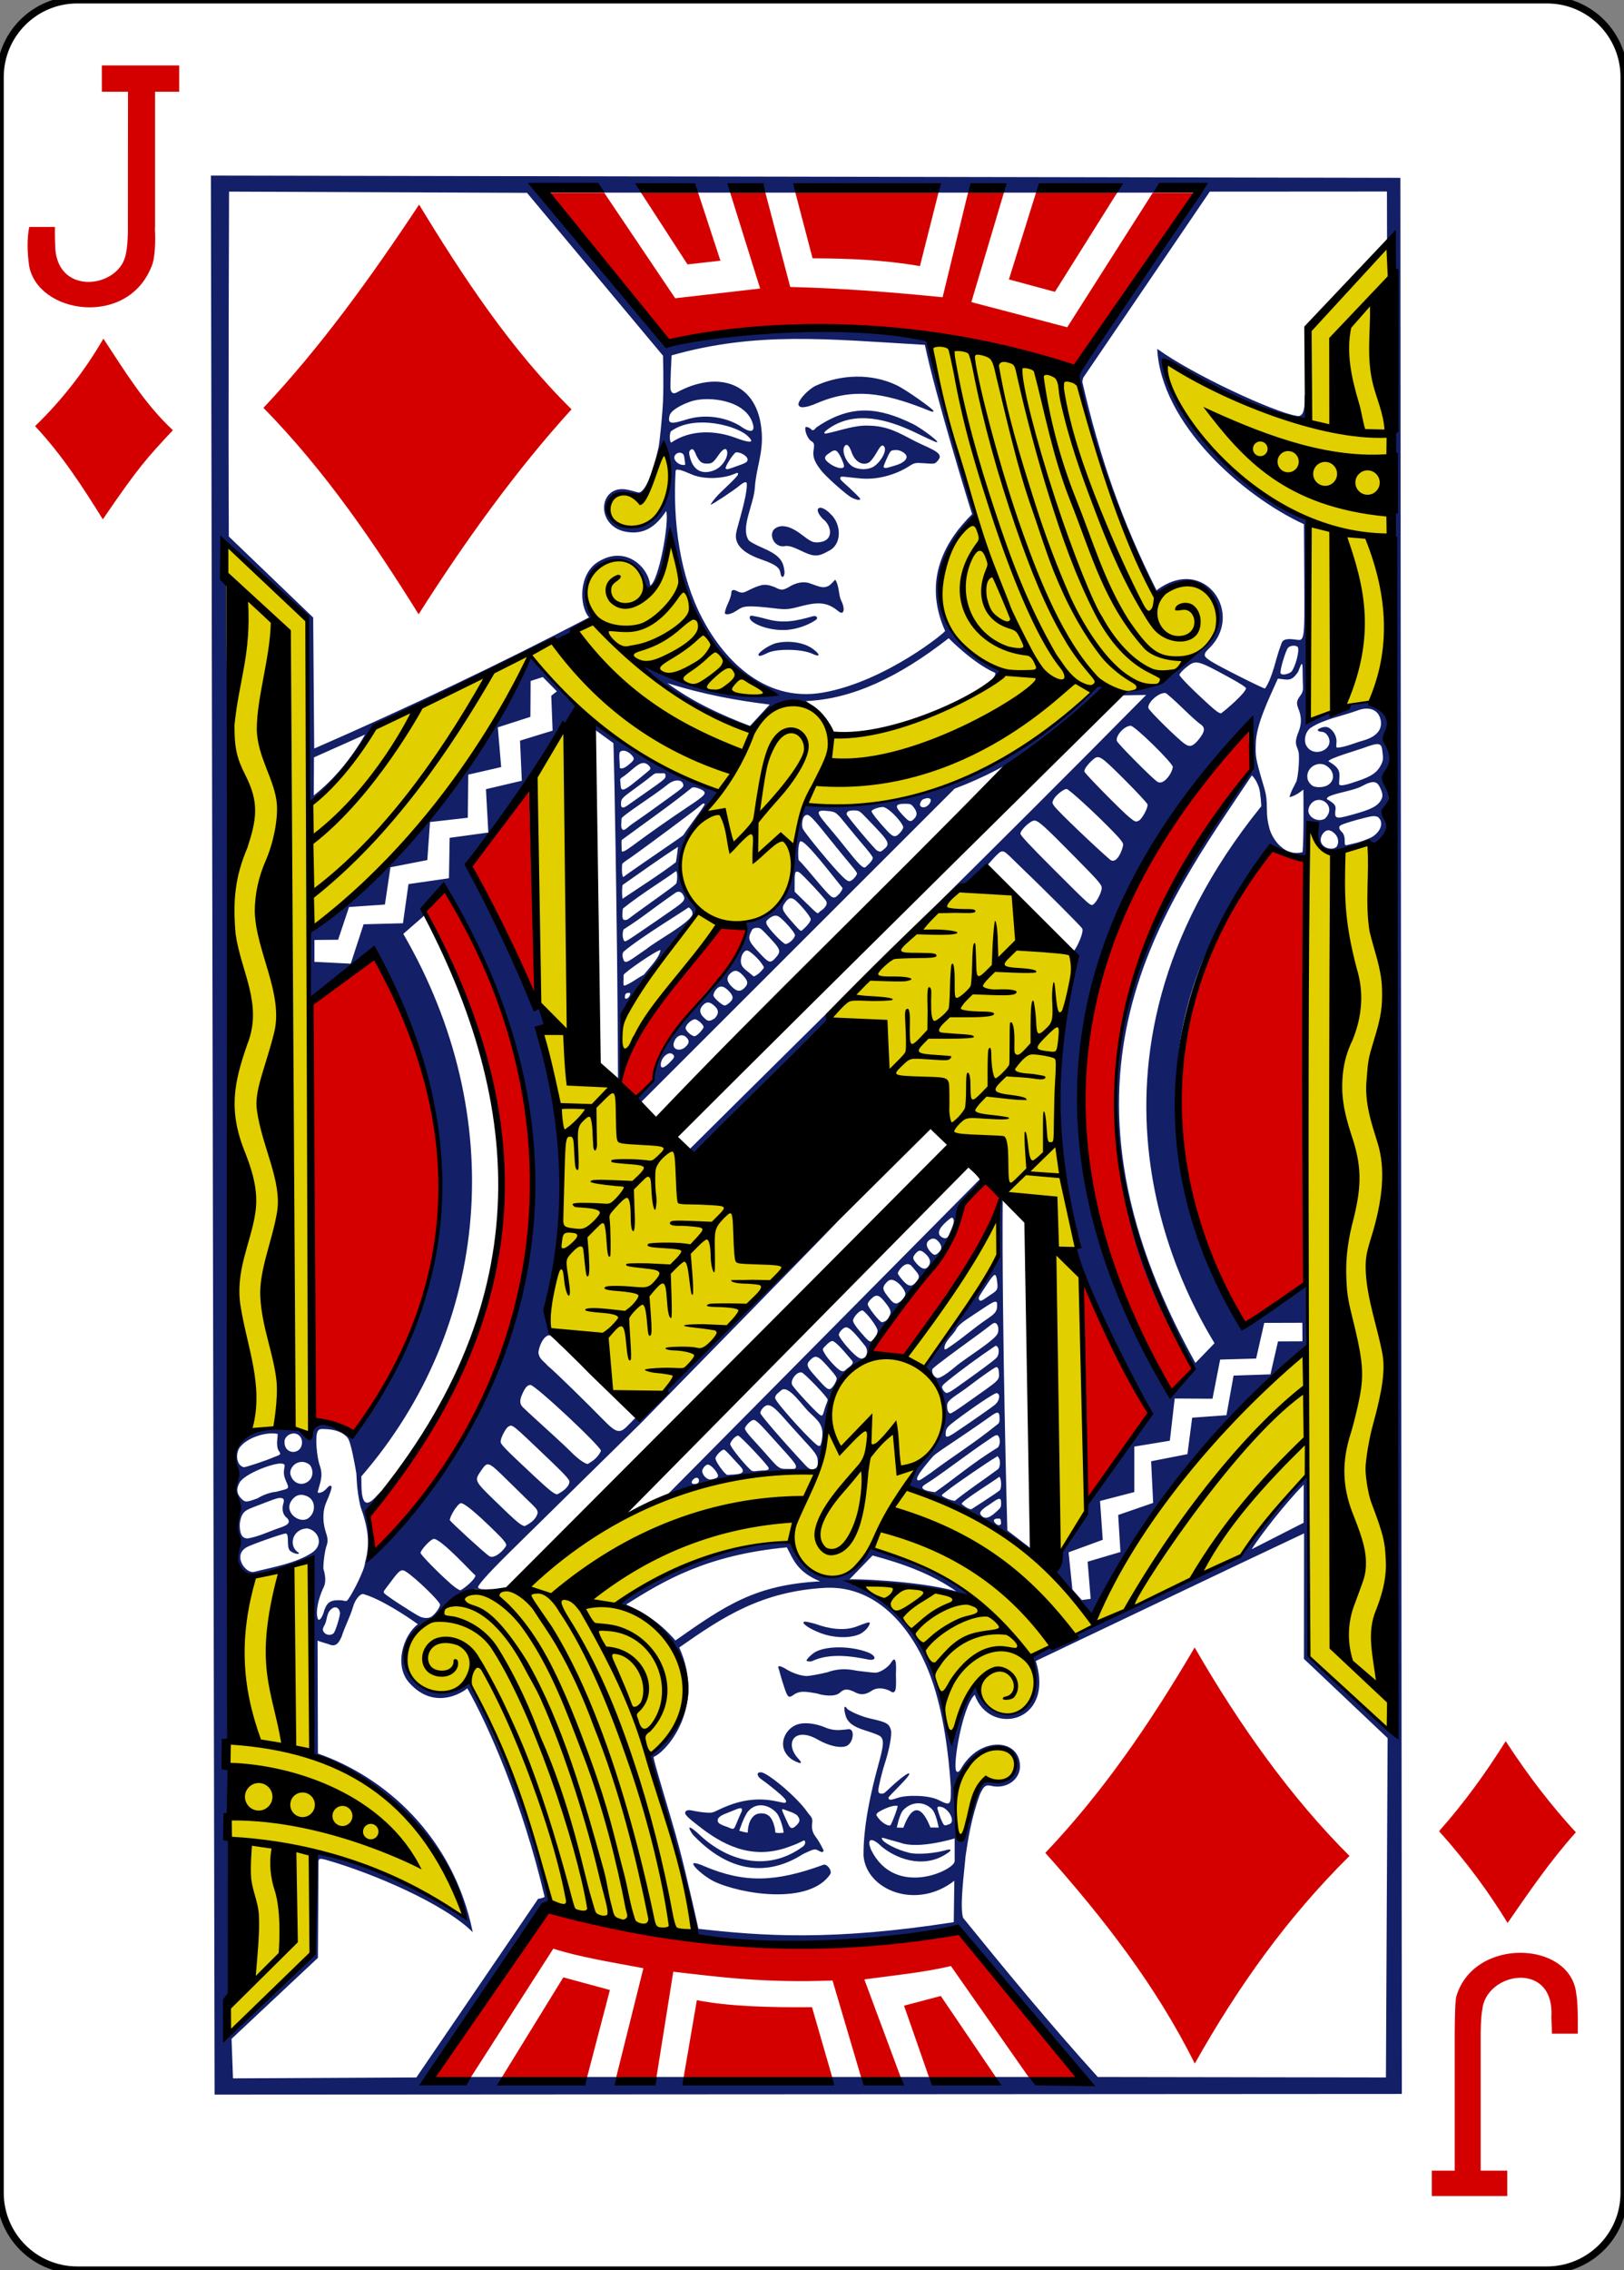 <?xml version="1.0" encoding="utf-8"?>
<!-- Generator: Adobe Illustrator 21.0.1, SVG Export Plug-In . SVG Version: 6.00 Build 0)  -->
<svg version="1.1" baseProfile="tiny"
	 id="svg4423" inkscape:version="0.48.2 r9819" sodipodi:docname="JD.svg" xmlns:cc="http://creativecommons.org/ns#" xmlns:dc="http://purl.org/dc/elements/1.1/" xmlns:inkscape="http://www.inkscape.org/namespaces/inkscape" xmlns:rdf="http://www.w3.org/1999/02/22-rdf-syntax-ns#" xmlns:sodipodi="http://sodipodi.sourceforge.net/DTD/sodipodi-0.dtd" xmlns:svg="http://www.w3.org/2000/svg"
	 xmlns="http://www.w3.org/2000/svg" xmlns:xlink="http://www.w3.org/1999/xlink" x="0px" y="0px" viewBox="0 0 223.2 311.8"
	 overflow="scroll" xml:space="preserve">
<rect x="0" y="0" width="223.2" height="311.8" fill="#808080" stroke="none"/>
<title  id="title3001">Vectorized Playing Cards 1.0</title>
<sodipodi:namedview  bordercolor="#666666" borderopacity="1.0" id="base" inkscape:current-layer="CropMarks" inkscape:cx="324.35531" inkscape:cy="420.4032" inkscape:document-units="px" inkscape:pageopacity="0.0" inkscape:pageshadow="2" inkscape:snap-bbox="true" inkscape:snap-global="true" inkscape:snap-page="true" inkscape:window-height="1036" inkscape:window-maximized="1" inkscape:window-width="942" inkscape:window-x="960" inkscape:window-y="0" inkscape:zoom="1" pagecolor="#ffffff" showgrid="false">
	</sodipodi:namedview>
<g id="layer1" inkscape:groupmode="layer" inkscape:label="JD">
	<g id="g3829" transform="translate(-289.244,486.833)">
		<g id="g3190" transform="translate(-6377.938,2318.442)">
			<path id="rect6367-1" fill="#FFFFFF" stroke="#000000" stroke-width="0.997" d="M6677.8-2805.3h202c5.9,0,10.6,4.8,10.6,10.6
				v290.6c0,5.9-4.8,10.6-10.6,10.6h-202c-5.9,0-10.6-4.8-10.6-10.6v-290.6C6667.2-2800.5,6671.9-2805.3,6677.8-2805.3z"/>
		</g>
		<g id="g3951" transform="matrix(0.155,0,0,0.155,1008.475,-41.179)">
			<g id="g3006">
				
					<path id="path3018" inkscape:connector-curvature="0" sodipodi:nodetypes="ccccccccccccccscscccccsccsccsscsssscsscscccsscccccccsscccscscscccscccccccccssccscscsccccccssccccccccccccssscsccssccsccsccsscccccscccccssccccccscccccscccssccccsscccccsscsssccccscssccccccccccssssccccsccsssscccccccsssscccccccscccccccccccccccccccccccccccscsacccssccsccccccccsccccscccccccccccccccccccccccccccccccccssscsscscccccccccccccsccccsscccscsscsscccsscccscssscsccscsscsccscscscscscccccscscccccscccsccsccscccccsccscccccccccsccccscccccscccccsccccccccccccccccccsssccscsscscscsscscscssccccsccsccccscscssscsssccssscccccscscscsscscscsscccsccccscscssscscsscccsscsssccssscccccccccscsscsssscssccccsscccssscccssscccssccssccsscccccccccssssssccccsccascccccccsscsssssscccssccccscccccccscccssccccccccsccsscccccccccccccccccccccccccccccccccccsccsssscccccccccccccccccsccccccccccccssccccsccccccssccccccccccccccccccsssccccccccccsccccccccccccccccccccccscccsscccccccsscsscsscscsscscscscsscscscscscscscscsscscssscscssscscssscccsssccssssccsssssccssscssccsssscssssscssssscsssscsscssccssscccsssccscccccccccscccscccsscccssscccsssccssscscssscscssscsccsscsccsscsccscccscsccscsccscscccsscccccccscscccccccccssssscccccssssccccsssccccsccccsssssccccssccsscccccsscccssccscssccsccsscssccscsccccsscssccsssscccssccccsccccccccccccccccccccccccscccccccccccccccccccccccccsc" fill="#131F67" d="
					M-4449.9-1019.2l-3.3-1700.4l1054.7,2l1.3,1697.8L-4449.9-1019.2z M-4071.8-2436.1c-37.7-10.3-36.8,27.2-9.2,28.6
					c30.9,2.7,44.2-50.1,29.4-70.9C-4051.5-2478.4-4064.4-2438.7-4071.8-2436.1z M-4316.5-2224.3l-45.3,20.2l-0.2,33.8
					C-4343.1-2185.3-4328.4-2203.6-4316.5-2224.3L-4316.5-2224.3z M-4007.3-1208.2c-8.9-4.5-19.7-14.2-18-15.9
					c0.8-0.8,5.6,0.7,10,2.7c35.4,14.9,62.9,14,105.1-1.4c3.2-1.2,8,4.9,6.2,8.3C-3922.7-1186.9-3983.2-1196.7-4007.3-1208.2z
					 M-4026-1249.7c-8.1-12.2,2.7-3,6.3,0.5c26.2,24.4,61.7,32.6,92.1,9.7c1.4-1.6,1.6-3,1.2-4.1c-0.9-2.2-0.9,0.2-13.9,4.7
					c-29.2,10.9-53.9,2-77.9-16.4c-9.9-7.6-14.5-11.4-14.5-13.4c0-1.8,1.8-3,5.2-2.4c2.1,0.4,7.8,1.6,12,1.9
					c7.3,0.6,6.8,0.3,14.3-3.2c16-7.4,30.8-10.1,47.5-7.1c3.9,0.7,8.8,2,9.4,1.8c3.8-1.3-1.8-6.2-16-17.4c-2.8-2.2-6.3-4.1-7.4-6
					c-1.8-3,0.2-3.8,2.2-3.7c5.8,0.1,32,22,41,35c2.7,4,4.6,4.4,4.6,8.5c-0.5,4.3-1.2,8.4,3.4,14.3c3.3,4.3,6.5,11.2,6.6,11.5
					c0,0.4-0.7,2.5-3.7,0.5c-1.4-0.3-2.1-1.7-4.6-1.4c-2.2,0.3-5.8,2.1-9.7,3.9C-3964.6-1209-3998.5-1220.5-4026-1249.7
					L-4026-1249.7z M-3945.5-1251.4c0.7,0.1-2.5-13.5-6.2-17.5c-7.3-7.9-18.4-9.3-25.1-1.3c-3.8,4.5-7.9,17.2-7.9,17.2
					s5.9,1.7,7.5,1.7c0.2-2.8,0.3-10.8,6.1-15.4c2.9-2.3,9.1-2.2,11.5-0.3c4.8,2.4,6.8,11.9,6.9,15.6
					C-3950.2-1250.5-3944.2-1251.3-3945.5-1251.4L-3945.5-1251.4z M-3990-1270.9c-5.2,2.3-11.9,3.9-13.5,7.3c-2,4.6,5.2,6,8.9,7.5
					c5.2,2.5,5.3,1.6,7-2.4c1-2.5,2.4-5.7,3.7-8.7C-3979.9-1274.7-3983.8-1273.7-3990-1270.9z M-3933.9-1257.9c3-3,3.5-4.9,0.9-8.3
					c-1.2-1.5-4.6-3.1-8.4-4.3c-4.8-1.6-6.9-3.6-3.9,2.9l4.3,9.3C-3938.8-1253.9-3936.8-1255.1-3933.9-1257.9z M-4424-1575.1
					c1.8,0,19.9-5.9,26.3-8.8c6.4-2.4,7.1-2.4,4.6-5.9c-1-1.3-1.7-5.1-1.3-9.1l0.5-5.7c-11.1-2.3-27.8,3.9-33.5,11.7
					C-4431.4-1587.9-4431-1576.8-4424-1575.1z M-4426.2-1547.3c3.4,3.4,4.3,3.5,14.5-0.3c3.6-2.4,11-5.4,16.2-5.7
					c12.2-3.3,12.2-2,8.8-9.8c-1.6-3.6-2.1-6.6-1.6-9.9c0.6-3.9,1.1-4.5-1.2-5.2c-5.9-1.8-33.1,8.4-38,16.3
					C-4430.9-1556.3-4430.5-1551.5-4426.2-1547.3L-4426.2-1547.3z M-3786.7-1306.7c-1.8,2.7-4.9,7.4-6.2,10.6
					c-2.2,5.5-0.9,6.6,0,17.4c0.5,6.3,0.7,16,0.7,21.2c0,10-0.1,13.1,2.9,13.7c2.7,0.5,3.9-1.5,5.2-6.7c0.6-2.6,2.2-5.3,2.7-7
					c1.9-11.2,5.5-30,13.6-37.9c1.1-0.9,4.4-1.5,10.4-1.6c7.3-0.1,9.7-0.3,11.9-2c12.8-11.2,2.7-25.7-8.7-26.7
					C-3767.4-1327-3785.6-1308.7-3786.7-1306.7z M-3735.8-1311.4c0.8,12.9-12,21.7-25.1,18.7c-5.3-1.3-6.9-0.1-10.4,7.4
					c-7.7,20.7-10.8,41.6-12.8,55.2c-0.9,12.2-5.4,44.1-2.1,54.3c37.3,46,76.5,93.6,119.4,141l255.5,0.4l1.5-300.7l-74.2-70.2
					l0.1-111.2c-79.4,37.4-158.6,75.4-237.9,113.1c17.3,55.4-41.3,67-54.1,29.9c-11.1,10.2-20.2,65.2-16.1,67.9c0,0,1.5,2,3.9-2.4
					c4.1-7.2,9.4-12.5,15-16C-3756.6-1334.3-3736.9-1329.3-3735.8-1311.4L-3735.8-1311.4z M-3939.1-1317c-12.5-10-5.8-25.2,4.6-29.7
					c5.5-2.4,14.4-2.1,24.1,1.4c8.6,3.9,13.7,3.4,22.5,2.3c5.8-0.6,4.7,11.5-1.3,14.7c-4.3,2.2-14.1,1.2-26.1-5.6
					c-20.6-11.7-29.7,3.5-16.9,17.2C-3925.2-1309.2-3937.3-1315.3-3939.1-1317L-3939.1-1317z M-4363.8-1499.2
					c11-7.1,6.4-19.6-3.8-21.7c-13.8,0.3-17.3,16.2-7.5,21.7c0,1.9-4.9,0.4-7.6-1.6c-4.1-3.1-0.4-15.2-4.2-15.6
					c-2.9,0.1-31.5,10.2-34.6,12.2c-12.8,7.3-0.8,23.7,6.7,21.8C-4399.3-1486.4-4378.2-1489.8-4363.8-1499.2L-4363.8-1499.2z
					 M-4427.6-1522.6c0.3,7.3,2.3,10.6,7.1,10.6c10.1-1.7,19.4-6.5,28.8-9.6c7.3-2.4,10.3-5.1,4.7-9.7c-1.7-1.9-3.2-4.7-2.4-10
					c1.9-6,0.5-6.3-2.1-6.6c-2.6-0.3-8.4,2.2-23.3,7.9c-7.9,3-9.4,4.3-11.4,8.7C-4427.2-1528-4427.7-1526-4427.6-1522.6z
					 M-4344.3-1428.1c1.7-2,5.6-14.8,5.6-17.9c-0.8-5.3-4.7-6.4-8.1-3.1c-4.2,3.8-3.1,9.4-5.6,13.8c-0.9,1.5-1.8,3.6-1.5,4.5
					C-4352.6-1426.3-4347-1425.4-4344.3-1428.1z M-4311.6-1497.6c128-136.3,207.3-325,68.6-585.2c-15.6-6.6-20.4,18.7-21.9,19.7
					l-17.7,15.4c93.9,161.9,77.6,348.2-37.2,480.7l0.1,8.4c0.3,18.5,5.6,17.7,13.4,9c8.2-8.7,2.7-1.6-0.6,2
					c-2.9,3.1-7.5,9.2-8.8,10.8C-4314.1-1525.7-4307.2-1505-4311.6-1497.6L-4311.6-1497.6z M-4320-1538.6
					c-1.3-3.7-2.7-12.1-3.4-18.6c-0.4-4.2-0.6-8.2-0.8-12.3c-1.4-8.2-4.7-27-7.4-31.1c-2.9-4.5-10.1-7.7-18.1-8.2
					c-6.8-0.4-7.4-0.3-8.8,1.9c-2.5,3.8-0.8,23.1,1.8,30.1c2.9,8.3,1.2,12.8-1.1,21c-0.8,3-1.1,3.2,0.4,3.4c6.4-0.4,8.5-8.3,11-5.9
					c0.9,0.9-1.4,7.3-4.3,13.8c-3.1,6.9-4.1,16.3-0.3,27.9c2.1,6.5,1.2,8.6-0.1,12.5c-0.8,2.6-2.3,10.7-2.4,18.7
					c3,10,1.5,14.5-0.3,17.8c-3.8,8.5-6.8,20-4.7,26.5c0.9,2.8,3.2,0.4,5-4.5c2.7-9.6,5.8-11.7,13.7-11.7c5.7,0,6.3,2,8.2-0.6
					c4.3-5.8,14.8-26.5,15-32.3C-4312.7-1505-4312.5-1517.6-4320-1538.6L-4320-1538.6z M-4258.8-1442.1c3.5-1.3,8.8-8.7,8.8-11.2
					c0-2.8-21.5-23.7-30.4-29.4c-4-2.6-6-0.8-13.1,8.9c-6.4,8.6-7.2,8.6-6,10.3c1.4,2,23.3,16.2,30.6,20.2
					C-4266.5-1441.9-4262.2-1440.8-4258.8-1442.1z M-4218.6-1479.2c-3.2-2.5-28.9-30.9-36.5-32.4c-2.9-0.5-12.2,10-12.2,12.4
					c0,1.6,16,18,27.4,27.9c3.2,2.8,6.8,5.2,8,5.2C-4228.3-1467.9-4219.1-1475.4-4218.6-1479.2L-4218.6-1479.2z M-4191.3-1506.1
					c0-1.7-2.8-5.2-9.8-12c-17.6-17.3-27.4-25.2-30.5-25.2c-3.4,1.1-9.5,11.4-9.8,15c1.1,2.1,30.6,28.9,34.4,31.5
					C-4202.3-1492.3-4192-1502.9-4191.3-1506.1z M-4163.7-1533.7c0.8-2.5-0.7-4.7-4.5-8.3c-2.6-2.5-12-11.7-20.9-20.4
					c-18.5-18.3-18.6-18.3-24.5-9.7c-6.1,8.8-6.1,8.9,12,26.5c19.3,18.8,23.8,22.6,26.8,22.6
					C-4170.2-1525.2-4165.3-1528.7-4163.7-1533.7z M-4370.2-1550.2c-3.2-1-6.2-0.4-8.7,1.6c-13.7,11.6,5.7,26.5,13.7,17.2
					C-4360-1536.5-4360.2-1547.8-4370.2-1550.2L-4370.2-1550.2z M-4135.3-1562.3c0-1.9-4-6.3-17.8-19.5
					c-34.1-32.5-32.5-31.3-36.3-29.3c-2.4,1.3-6.9,10-6.9,13.3c0,2.4,3.3,5.8,28.5,29.4c14.8,13.8,19.2,17.3,21.7,17.3
					C-4142-1553.1-4135.5-1557.4-4135.3-1562.3z M-4369.4-1561.1c6.7-2.9,7.9-10.2,4.1-15.9c-7.3-6.4-17.4-1.1-17.6,7.2
					C-4381.5-1562.1-4374.9-1558.8-4369.4-1561.1z M-4107.3-1589.6c0-3.9-58.3-58.4-62.5-58.4c-2.8,0-4.8,2.3-7.5,8.5
					c-2.3,5.4-2.1,8.5,0.8,11.3c4.2,4.1,15.5,14.4,26.2,24.1c6.3,5.7,13.6,12.6,16.2,15.2c6,6.2,12.6,10.9,15.1,10.9
					C-4115.4-1580.2-4110.4-1583-4107.3-1589.6z M-4372.4-1596.7c0.1-2.2-0.5-4.4-2.1-6.1c-4-4.3-11.5-2-13.3,3.6
					C-4389.5-1585.9-4373-1585.3-4372.4-1596.7z M-4329.2-2021.3l11.4-34.9l34.9-0.9l4.9-34.7l35.9-5.2l0.6-35.8l34.3-4.7l-2.1-38.4
					l31.8-7.5l-1.6-35.5l28.9-8.9l-1.2-30.9l5-3.9l-12.5-12.7l-10.8,3.5l-0.2,31.8l-28.9,9.3l3,35.2l-29.2,6.7l-0.4,38.2l-33.5,3.8
					l-2.4,33.7l-32.7,6.4l-4.9,33l-31.8,2.2l-9.7,29l-21,0.2v19.4L-4329.2-2021.3z M-3949.9-1397.1c-1.1-2.6,1.8-2.2,6.8,0.9
					c5.2,3.3,12.8,6,18.2,6.1c2.3,0,10.3-1.4,17.9-3.2c9.1-3.3,17.1-3.5,26.5-1.5c7,0.9,14,1.7,15.6,1.7c4.7,0.7,12.6-5.1,14.7-8.7
					c5.8-9.8,4.4,8,4.4,10.1c0.1,9.2,1.2,19.7-5.3,14.8c-3.9-2-10.7-3.8-16.1-0.2c-5.4,3.6-10,4.4-16.3,0.6c-5.2-2.1-8-2.5-11.9,1.1
					c-4.4,4.1-15,2.6-20.6,0.7c-9.8-1.6-15.2-3-21.7,2.1c-3.5,2-4.4,0.5-7-7.2C-3947.4-1387.5-3949.5-1396.2-3949.9-1397.1
					L-3949.9-1397.1z M-3925-1403.6c-0.6-1,4.6-6.1,8.1-8c10.4-5.4,31-5.1,45.7,0.3c7.7,2.8,8.9,7.7,1.4,6.7
					c-15.6-3.3-35.1-5.9-50.1,1.2C-3921-1402.7-3924.7-1403.1-3925-1403.6z M-3911.9-1427.9c-10.6-3.9-15.9-8.1-15.9-9.5
					c0-1.4,2.3-1.2,10.6,1.1c11.4,4.2,24.9,6.5,36.1,2.5c8.1-3,12.1-4.9,12.1-3.1c0,1.9-3.3,6.9-8.9,9.7
					C-3888.8-1422.6-3903.4-1424.7-3911.9-1427.9z M-3681-1457.4l7.9-1.1l-2.7-32.9l29.1-8.6l-2-32.8l31-10.7l-1.8-36.9l32.2-6.3
					l4.2-32.3l30.4-2.2l6.3-35.1l32.7-1.1l6.7-29.2l21.7-0.1l-0.1-16.4l-33.8,0.1l-7.2,31.6l-31.9,0.9l-6.8,34.7l-33.5-0.2
					l-4.3,37.4l-31.5,5.2l0,40.3l-30.4,7.9l2.4,34.4l-30.3,11.1l3.4,32.9L-3681-1457.4z M-3478-2230.3c-4.3,3.1-6,9.2-4.6,14.2
					c4.3,11.3,19.3,7.8,21.1-0.4c0.9-3.6-1.5-8.9-5.6-10.1c-0.7-0.2-3.3,0-4.6-1.3c-1-1,5-4.1,8.6-2.9c4.4,1.5,8,7.3,8,12.3
					c0,2-0.6,4.9,0.2,5.8c7.3-0.2,15.6-4.2,23.4-6.3c13.2-3.7,18-11.2,15-20.1c-2.4-7.4-10-10.3-19.9-6.6
					C-3450.1-2240.6-3466.1-2238.1-3478-2230.3L-3478-2230.3z M-4041.3-1421.6c44.7-31.4,71-49.3,128.3-52.4
					c-20.5-8.4-23.8-19.5-29.5-30.1c-71,6.7-108.8,29.4-142.5,50.6C-4071.1-1447-4056.6-1439.3-4041.3-1421.6z M-3792.3-1465.2
					c-21.7-15.3-47.5-24.6-74.2-31.7l-20.5,21.2C-3888.2-1476.4-3827.6-1475-3792.3-1465.2L-3792.3-1465.2z M-3584.3-1666.7
					c-139.7-214.7-45.9-403.7,51.3-524.1c3.1-4,3.9-4.1,3.2-7.3c-0.9-4.1-2.1-25-1.4-37.1c-179.6,178-184.2,409.9-71.6,594
					C-3594.7-1648.4-3578.4-1657.9-3584.3-1666.7L-3584.3-1666.7z M-3563.3-1685c-22.9-38.2-145.1-245,41.5-475.8
					c0,0-0.6-11.8-2-16.2c-2.5-7.9-6.4-11.1-6.4-11.1c-78.4,117.7-192.3,264.9-50,520.6L-3563.3-1685z M-3670.2-2074.3
					c2.8-2.3,6.9-10.6,6.9-14c0-3-2.2-5.6-23.3-27c-28.1-28.5-32.9-32.8-36.5-32.8c-3.4,0-12.3,8.4-12.3,11.6
					c0,1.5,8.3,10.4,27.8,29.9C-3671.4-2070.5-3673.1-2071.9-3670.2-2074.3z M-3644.3-2126.8c0-1.7-2.6-5.1-8.8-11.4
					c-16.2-16.7-39.4-37.9-41.4-37.9c-2.6,0-9.7,5.7-11.5,9.3c-1.3,2.5-1.3,3.1,0.3,5.5c2.9,4.5,39.1,38.8,49.4,47.5
					C-3650.2-2108.1-3644.6-2122.5-3644.3-2126.8L-3644.3-2126.8z M-3630.3-2148.1c2.9-1.5,8.3-11.7,7.6-14.3
					c-0.3-1.2-9.5-11.1-20.4-22c-21.6-21.5-22.8-22.3-28.2-17.5c-4.9,4.4-7.9,8.7-7.3,10.5c0.7,2.1,33.1,35,39.7,40.3
					C-3633.7-2146.8-3633.1-2146.6-3630.3-2148.1z M-3465.5-2149.7c10.1-9.7-1.4-20.4-9.7-15.5c-3.6,2.2-5.7,7-4.6,10.2
					C-3478-2149.7-3470.9-2146.8-3465.5-2149.7z M-3445.4-2152.2c17.2-4.5,25.4-7.5,29-12.9c2.5-3.7,2.8-6,0-12
					c-2.6-5.6-5.6-7.3-16.4-1.4c-7.4,4-23.8,6-29.6,9.4c-2.3,2-1.2,2,0.7,3.1c4.1,2.6,6.2,4.4,5.7,7.9
					C-3457-2150.4-3456.2-2149.3-3445.4-2152.2L-3445.4-2152.2z M-3463.6-2179.1c8.3-4.3,6.7-14.6-2.7-18.7
					c-12.3-3.2-20.2,11.6-10.2,18.8C-3473.7-2177.1-3466.9-2177.4-3463.6-2179.1L-3463.6-2179.1z M-3435.9-2183.3
					c12.1-4.1,16.7-7.4,20.2-14c2.8-5.3,1.6-7.6,1.2-12.7c-0.6-7.7-4.4-6.9-15.7-2.8c-5.5,2.1-31.7,9.5-32.1,12.2
					c12.7,7.2,9.4,11.1,9.5,20.3C-3452.1-2178.2-3446.2-2179.7-3435.9-2183.3z M-3600.3-2195.6c0-3.5-33.7-36.5-37.3-36.5
					c-5.6,0-13.5,8.7-12.3,13.4c0.5,2.2,32.1,34,36.1,36.3C-3608.3-2179.1-3600.7-2190.3-3600.3-2195.6L-3600.3-2195.6z
					 M-3580.9-2216.2c1.5-1.1,4-4.1,5.7-6.6c3.6-5.3,3.4-8.2-1-11c-1.6-1-8.7-7.4-15.7-14.2c-7-6.8-13.7-12.7-14.8-13.1
					c-5.8-0.8-16.3,8.5-15.2,13.3c0.6,2.5,26.5,27.9,32.2,31.7C-3586-2213.6-3584.2-2213.6-3580.9-2216.2z M-3535.3-2265.3
					c0-0.9-5.9-4.7-15.3-9.8c-28.7-15.6-29.2-15.7-38.2-8.4c-3.1,2.5-5.6,5.4-5.6,6.3c0,1,6.2,7.7,14.1,15.2
					c16.5,15.6,20.5,18.9,22.8,18.9C-3552.6-2246.6-3536-2261-3535.3-2265.3z M-3495.1-2280c3.5-4.2,7.5-18.9,5.6-21.9
					c-1.7-1.7-6.2-1.5-8.4,0.5c-2.2,2-7.7,20.5-6.8,22.7C-3503.8-2276.5-3498.2-2277.6-3495.1-2280z M-3808.6-1654.1
					c2.7-0.4,8-3.7,15.8-10.3c8.3-7.1,34.5-22.9,37.3-29.3c1.3-3.6,0.3-8.8-2.4-9.2c-2.1-0.3-2.5,1.3-19.9,13.8
					c-11.7,8.5-32.4,23.6-35.5,26.8C-3814.7-1658.8-3811.7-1654.5-3808.6-1654.1L-3808.6-1654.1z M-3811.1-1553
					c17.9-12.4,32.4-25.3,55.8-39.7c1.8-2.4,2.1-5.9,1-8.8c-1.4-3.6-3.2-2.2-10.3,2.7c-17.2,11.6-34.9,25.3-49.8,35.4
					c-4.8,3.2-8.8,5-7.8,6.8C-3820.8-1554.1-3813.4-1553.4-3811.1-1553z M-3793.6-1545.3c11.8-9.6,25.9-18.8,38.5-28.2
					c1.8-1.8,2.2-7.7,0.4-10.1c-1.4-1.9-0.2-1.6-3.7,0.4c-5.1,2.9-35.6,23.7-41.3,28.4c-3.3,2.7-6.1,4.1-5.2,5.1
					C-3801.2-1547.3-3797.1-1545.8-3793.6-1545.3L-3793.6-1545.3z M-3778.8-1537.9c2.4-1.6,23.4-15,25.1-16.8
					c1.9-2,1.4-11.2-0.5-11.9c-5.3,4.2-33.2,21.2-33.3,24C-3784.7-1540-3780.9-1537.7-3778.8-1537.9z M-3756.4-1536
					c3.2-2.9,3.9-3.5,3.9-6.8c0.1-6-1.4-5.7-9.9,0.4c-6,3.9-9.6,6.6-8.5,8.9C-3766.7-1526.9-3760.7-1532.1-3756.4-1536z
					 M-3754.1-1523.8c1.7-0.6,1.7-1.5,1.4-3.6c-0.3-2.3-0.6-2.2-3.1-2.2C-3762.6-1529.3-3756.5-1523.2-3754.1-1523.8L-3754.1-1523.8
					z M-3835.7-1557.3c3.1-10.2,7.4-18.2,14.4-25.8c28.2-25,19.6-55.7,1.8-80.8c23-32.2,46-66.4,65.8-97.7l-0.1-50.9l2.7,0.3
					c-0.9,111,4.1,293.1,4.1,293.1l22.9,17.5l-3.1,1.5C-3723.3-1500.7-3793.8-1544.8-3835.7-1557.3L-3835.7-1557.3z M-3815-1570
					c19.5-14.7,38.5-26.3,57.8-42c2.1-1.7,3.3-1.8,3.3-5.6c0.1-7.3-1.4-7.4-8.6-2.2c-3.2,2.3-14.9,10.5-26.1,18
					c-11.6,7.8-22.4,14.8-24.5,17.3c-10.9,12.6-14.9,18.6-13.8,20.4C-3825.7-1562.2-3823.5-1564.3-3815-1570z M-3793.7-1605.6
					c10-6.6,34-23.2,36.2-25.3c3.8-3.6,4.5-9.3,1-9.9c-1.7-0.3-20.2,12.1-35.9,23.9c-7.6,5.8-9.3,7.1-9.3,12.6
					C-3801.8-1601-3799.8-1601.6-3793.7-1605.6L-3793.7-1605.6z M-3783.8-1631.5c30.7-21.8,29.9-20,29.3-28.1
					c-0.2-2.7-0.8-4-2.1-4.2c-1-0.2-6.4,3.7-12.5,8c-6.1,4.3-13.4,10.1-17.1,12.6c-10.7,7.4-14.2,9.4-14.2,13.6c0,4.2,1.1,6.8,3,6.8
					C-3796.6-1622.8-3790.5-1626.7-3783.8-1631.5z M-3788.2-1648.5c14.1-10,29.7-21.3,31.9-23.9c2.6-3.3,2.1-10.3-1.2-10.3
					c-14.2,9.5-31.3,22-43.3,31.8c-1.6,1.4-3.5,2.7-4.1,4.5c-0.1,2.3,2.8,5.4,3.9,5.5C-3798.6-1641-3795-1643.6-3788.2-1648.5z
					 M-3797.4-1682.3c10.8-7.3,20.6-16,31.4-23.4c8.1-5.5,10.3-7.2,9.9-14.2c-0.3-4-3.8-1.7-17.4,7.4c-10,6.7-14.6,9.3-18.2,13.9
					c-2.5,5.8-10.7,11.2-11.1,17.7C-3802.9-1678.4-3801.3-1679.5-3797.4-1682.3L-3797.4-1682.3z M-3764.2-1726.3
					c8.3-5.5,9.1-5.6,8.2-12.9c-1.1-9.1-2.1-8.6-10,3.5c-5.2,8-7,10.3-6.2,11.8C-3770.9-1721.4-3769.4-1722.8-3764.2-1726.3z
					 M-3794.4-1793.5c-0.9-4.1-2.1-3.2-6.3,0.5c-7.7,6.7-8.9,11.6-4.1,14.2c2.5,1.4,4.5,1.2,6-2.1
					C-3795.6-1788.1-3794.6-1790.7-3794.4-1793.5L-3794.4-1793.5z M-3837.5-1729.6c-1-3.7-5.5-8.8-9-10.6c-3.4-1.8-5.5-1.4-8.8,2.7
					c-3,3.8-1.6,6.1,2.9,11.8c3.3,4.2,4.7,5.5,7.3,5.5C-3841.9-1721.3-3836.8-1725.6-3837.5-1729.6z M-4004.1-1569.4
					c-2.2-4.2-6.9-8.7-9-8c-2.3,0.8-4.5,4-4.5,6.1c0.9,4.2,4.4,7,7.2,7.1C-4005.3-1565-4002.2-1565.9-4004.1-1569.4z
					 M-3983.8-1575.9c-4.4-4.6-13.1-14.8-14.5-14.8c-2.2,0-7.5,5.6-7.5,7.8c0,2.7,7.9,13.8,10.5,14.6
					C-3988.6-1568.9-3976.4-1568.1-3983.8-1575.9L-3983.8-1575.9z M-3958.7-1574.6c-0.5-2.2-25.2-28.5-27-28.5c-2.4,0-7,5.2-7,7.6
					c0,1.9,8,12.3,15.3,20c3.7,3.8,4,4.4,8.5,3.7C-3963.9-1572.6-3957.6-1571.5-3958.7-1574.6L-3958.7-1574.6z M-3915.1-1580.5
					c0-5.3-2.8-8.2-13.9-20.3c-4-4.4-10.9-12-15.2-16.9c-8.3-9.5-11.9-12.4-15.2-12.4c-2.6,0-6.6,4.2-6.6,7
					c0,1.7,20.5,25.3,39.1,45.3c4.1,4.4,6,5.7,9.9,3.6C-3914.7-1575.8-3915.1-1578.4-3915.1-1580.5z M-3947.2-1643.5
					c-4.2,3.4-5.7,4.8-5.7,7.1c0,3.5,35.4,42.4,38.6,42.4c1.9,0,1.6-0.3,2.7-4.4c2.2-12.7-1.3-16.4-10.4-24.8
					C-3928.3-1628.8-3940.7-1648.2-3947.2-1643.5z M-3884.7-1669.6c-9.9-11.8-15.4-17.3-17.4-17.3c-1.4,0-3.4,1.3-5.7,3.8
					c-3.7,3.5-3.3,3.4-1,7.5c1.2,2.2,4.6,6.4,7.6,9.5c5.4,5.6,8.2,7.4,10.9,4.7C-3888-1663.7-3882.2-1666.5-3884.7-1669.6z
					 M-3889.9-1699.1c-2.4,0-6.5,4.3-6.5,6.7c0,2,8,12.1,13.6,17.1c4.5,4.1,6.7,5.1,9.8,2.5c2.4-3.4,1.8-6.5,0.4-9.2
					C-3876.6-1686.6-3885.3-1698.9-3889.9-1699.1z M-3862.1-1696.2c-0.1-3.4-10.2-16.6-13.4-17.9c-2.7,0-8.3,6.2-8.3,9.1
					c0,1.5,2.2,5,5.8,9.2c7.2,8.4,9.1,10.2,10.6,8.9C-3864.7-1689-3862-1692.8-3862.1-1696.2z M-3850.7-1711
					c0.7-2.9-1.1-5.9-5.2-10.9c-5.1-6.3-7.5-6.8-12.3-1.9c-1.8,1.8-2.6,3.4-2.6,4.3c0,2.4,10.6,15.9,12.6,15.9
					C-3853.6-1704.2-3852.2-1707.5-3850.7-1711L-3850.7-1711z M-3869.3-1677.6c-0.9,4.3-2.8,7.2-7,9.2
					c-32.4,23.3-31.3,61.3-38.2,96.4c-52.4-0.5-135.3,21-134.8,22.1l278.5-281c0,0,3.5,0.9,1.3,3.3c-22.5,16.2-21.1,47.7-36,63.5
					C-3830.1-1734.1-3853.1-1708.2-3869.3-1677.6z M-4020.5-1562.8c0.5-3.2-2.5-4-5-1.5c-2.5,2.5-1.5,4.5,2,4
					C-4021.6-1560.5-4020.7-1561.2-4020.5-1562.8z M-3934.6-1574.6c1-2.7-1.4-5.2-16.3-21.7c-15.1-16.8-18.5-20.7-21.2-20.7
					c-2.2,0-7.6,5.5-7.6,7.7c0,1,2.4,4.4,5.3,7.6c2.9,3.1,8.4,9.3,12.3,13.6c6.6,7.5,9.7,11.2,12.3,12.9c2.5,1.7,4.3,1.6,8.3,1.6
					C-3936.3-1573.6-3935.1-1573.4-3934.6-1574.6z M-3908.8-1627.4c1-3.3,2.5-6.2,2.5-7.5c0-2.3-19.1-21.8-22.3-23.8
					c-3.9-2.5-11.1,5.7-9.3,10.4c0.5,1.3,6.2,8,12.6,14.8c8.2,8.7,12.3,12.8,13.6,12.6C-3910.3-1621-3910.2-1623.1-3908.8-1627.4z
					 M-3900.8-1647.8c1.4-2.1,2.5-4.8,2.5-6c0-1.4-3.2-5.3-7.8-10.4c-8.5-9.6-10.7-10.7-15.4-6.2c-4.6,4.4-3.1,6.5,5.1,15.7
					C-3906.1-1643.2-3905-1641.8-3900.8-1647.8z M-3827.9-1739.2c3.2-3.8,3.2-5.6,0.3-9.1c-1.2-1.5-3-3.6-4-4.8
					c-2.6-3.1-6.1-2.6-9.7,1.5c-1.7,1.9-2.8,3.9-2.8,4.6c0,0.7,1.8,3.4,4.1,6C-3834.9-1735.1-3831.8-1734.5-3827.9-1739.2z
					 M-3816.7-1753.6c2.2-3.3,1.2-6.9-2.9-10.6c-3.8-3.5-5.7-3.6-8.4-0.7c-3.6,4-3,5.3,0.8,9.6
					C-3822.8-1750.4-3819.3-1749.7-3816.7-1753.6z M-3807.8-1765.5c3-3,2.9-5.5,0.3-8.9c-2.5-3.2-5.1-4.1-7.7-2.6
					c-4.6,2.5-4.1,6.7,0.4,11.4C-3812.1-1762.8-3810.8-1762.5-3807.8-1765.5L-3807.8-1765.5z M-4020.9-1166.1
					c57,6.4,118.3,10.9,226.4-5.9l0.5-36.7c-33.7,26.3-77.9,8.3-80.5-22c-0.3-27,6.9-58.1,13-80.2c4.5-16.5,5.8-22.8,1.6-26
					c-9.3-5.3-25.9-5.9-30.1-16.9c-2-5.8-2.2-12,0.7-7.6c1.4,2,12.1,7,20.5,8.9c14.6,3.3,17,4.4,18.6,10.4c1,3.8-1.4,16.9-5.2,28.7
					c-2.8,8.5-6,22-6,24.7c0,2.9,2.2,3.3,4.8,2.5c1.1-0.3,6.2-5.5,9.5-8.4c14.1-12.5,18.1-12.2,6.1,0.1
					c-4.8,4.9-11.4,11.6-11.4,12.1c0,2.6,2.4,2.3,7.8,0.4c8.3-3,27.8-2.6,36.5,1.7c10.8,5.4,11.2,5.2,11-11.2
					c-1.9-30.7-6.9-67-16.9-95.3c-15.2-43.2-46.9-83.3-93.7-81.5c-57,3-91.4,25.7-130.2,52.9c23.4,52-10.4,91.8-22.7,97
					c-1.2,0.5,15.4,52.8,22.4,79.4C-4031.7-1214.9-4020.9-1166.1-4020.9-1166.1L-4020.9-1166.1z M-3778.2-2419.6
					c-1.3-3.4-33-106.8-41.9-150c-85.7-5-149.1-12.1-224.6,9.3c0,0-1.6,29.1-0.8,30.5c0.8,3.6,3.4,3.5,5.5,2.3
					c34.9-19.2,72.7-10.5,75.3,36.7c1,18-5.1,30.8-6.2,47.9c-1,14.9-12.7,34.9-5.6,46.2c0.9,1.4,5.9,4.1,12.8,7.1
					c12.8,5.5,17.8,10.5,18.8,18.9c1.4,5.8-2.1,9.7-3.2,3.7c-0.7-3.8-1.3-7.1-17.1-12.5c-15.4-5.3-19.6-11.4-21.1-14.6
					c-2.1-4.4-1.7-7.6,0.3-14.7c4.2-15.1,8.4-30.4,8-37.7c-0.1-2.6-3-1.3-6.7,1.8c-4.7,4-24.8,17.2-25.3,16.7
					c-0.3-0.3,3.3-5.6,8.9-11c6.8-6.5,15.3-14.4,15.3-15.9c0-2.6-1-0.8-7.6,1.2c-11.5,3.2-24.8,2.7-33.7-1.2
					c-7.6-3.3-12.9-5.3-14-3.4c-2.8,46,4,93.5,23.3,130.5c17.3,33.6,53.3,75.7,107.3,66.3c55.9-9.8,110.2-54.7,108.3-54.7
					C-3823.3-2363.4-3799.6-2398.5-3778.2-2419.6L-3778.2-2419.6z M-4221-1163.1c-24.8-24.8-87.1-51.8-130-64.1
					c-3.4-0.7-6.8-2.4-6.8,1.7l-0.5,85.1l-76.6,71.8l1.3,35l162.6-0.8l107.9-158.2c0,0,5.2-0.9,5.8-1.9
					c-19.8-84-49.6-151.1-68.6-184.8c0.3,0.4-27.3,22.3-51.5-4.9c-13.6-15.2-5.3-42,7.7-51.8c-10.9-8-33.5-22.5-48.2-26.7
					c-3.1-0.8-7.7,5.5-9.2,11.1c-2.7,9.2-7.2,17.3-10.2,26.6c-3.3,7.7-6.5,8.9-11.5,6.7c-7.7-2.3-9.8-3.1-9.8-3.1l0.3,100
					C-4299.3-1300.9-4238.4-1248.3-4221-1163.1L-4221-1163.1z M-3975.2-2231.9l17.5-19c-27.7-3.4-56.8-8.4-90.8-19
					C-4024.8-2252.4-4000.1-2241.6-3975.2-2231.9z M-4071.5-2285.5c30.9,10.3,70,34.3,118.8,25.3c-44.5-17.7-78.3-58.9-92.7-142.9
					c-3.1,16.3-9.7,50.2-19.9,53.9c-14.4-55.7-72.3-23.3-49.1,22.1c-58.7,40.3-129.3,63.1-193.3,94.2c0,0-9.6,29.6-57.6,70.1
					c-9.1-47.5,1.7-118-3.9-165.7l-75.2-71c1.2,13.5,0.6,21.9,0,37.7c2.1,2.8,4.9,4.2,7.8,5.9c4.9,273.6-1.7,544-1.6,792.5
					c-0.7,152.3,3.3,311,1.1,454.7l-2.8,5.2l0.1,34.4l76.8-73.1c0,0-3.6-51.9,0.5-91.5c48.4,9.8,93.6,32.5,134.1,57.5
					c5.1,1.4-24.9-99.6-133.8-144.4c0,0-0.1-31.5-0.1-100.1c0-66.1-1-73.1-2.5-74.2c-4.4,4.8-60.2,23.6-63,20.4
					c1.5,0.5-15.7-117.1-0.8-134.9l53.3,1.1c15.3,12.3,9.1-2.7,18-5.2c5.3-1.4,30,8.2,30,8.2c101.6-120,91.5-317.3,18.5-428.3
					c-18.7,15.2-38.6,35.7-57.3,44.6c-0.2-0.6-0.3-61.2-0.3-61.2c97.1-62.3,202.7-242.9,196-243.5c0,0,30.1,29.3,41.7,45.8
					l-95.9,138.8c22,44.2,44.2,84.3,58.6,123.2c2,5.3,8,5.1,9.5,10.6c1.3,4.7-4.5,11.3-3.7,16.5c20.2,77.4,24.8,159.5,4.9,233.9
					c-4.2,16.7,3.5,30.3,13.8,42.9c0.9,1.1-9.6-9-10.5-9.6c-3.6-2.2-9.6,5.4-10.8,14.9c0.8,5.8,4,6.9,8.2,11.6
					c7.4,6.1,36.8,35.1,49.7,48.3c11.5,11.7,14.5,12.3,22.2,3.9c2.2-2,4.5-4.8,6.6-6.5c0.4,0.6,3.3-2.3,4.2-3.3l173.1-169
					c20.1-19.6-172.9,177.3-172.9,177.3s-93.6,91.9-116.5,114.5c-23.7,23.4-26.9,28.5-27.9,30.3c-1.7,3.1,7.6,3,11.9,2.4
					c0.3-0.1-3.6,0.9-7.5,0.9c-24.4-5.4-32.7,21.5-48,26.9c-40.6,28.9-13.3,75.2,25.5,59.9l9.5-4.5c23.5,43.7,57.5,123.4,73.4,192.6
					l-6.4,3l-102.4,153.6h580.7c-41.7-41.5-77.2-92.5-113.3-130.7c-57.9,17.3-233,13.8-230.3,6.3c0,0-26.5-107.3-41.5-160.1
					c47.6-40.8,42.7-105.1-26.4-134c50.3-39.7,101-53.2,150.3-56.4c16,40.7,53.7,43.3,71.5,6c0.1-0.4,66.8,20.5,91.3,43.1
					c-36.4-3.8-72.4-11-108.9-12.8c32.1,12.7,64.8,45.8,75.2,83.6c5.1,13.5,13,58.1,15,58.3c0,0,12.2-51.5,21.6-48.7
					c24.1,50.2,65.5,12.4,48.1-27.5c61.3-29.2,130.2-61.9,186.5-89c16.4-24.8,56.9-71.9,59.5-72.1c0,0,74.4-426.1,74.4-568.6
					c-2.5-171.3,3.4-361.9-3.9-522.1l-0.1-46l-157.1,0.1l-112.2,164.9c0,0-0.8,2.6-0.8,3.8c15.3,66.5,34.9,123.2,65.8,184.6
					c42.5-32.1,78.4,20.8,46.5,51.5c-6,5.8-4.4,7.2,1.6,11.2c5.9,4,46.3,24.3,48.1,24.3c7.3-10.8,9.4-26.9,14.3-39.1
					c1.2-4.7,4.8-5.2,11.8-4.4c9,1.1,9,4.8,8.7-52.7l-0.3-49.4c-54.5-25.1-126.7-89-130.1-155.4c31.5,22.9,104,56.3,123.3,59.3
					c8.5,2.4,7.2-12.4,7.5-18.4c2.3,1.5,3.1,24.4,3.1,24.4c-32-9.7-48.8-7.7-128.6-54c13.7,65.3,79.1,116.8,126.5,140.3
					c0,0,2,31,1.9,65.8c-0.3,106,0.8,110.6,0.8,110.6c0-0.1,26.1-6.7,33.3-10.2c12.9-10.4,33.7-2.4,36.5,5.2
					c4.2,40,0.2,77.1-0.7,115.3c-22.1,1.6-34.2,6.2-45.1,6.7c-7.1-0.9-11.4-1-15-5c-10.6-22.8-9.9-8.3-11.2,8.8
					c-1,5.1-27.4-3.8-30-5.3c-114.1,131.4-104.4,282.6-26.9,422.7c12.8-8.6,34.8-25.1,56.9-36c0.5,17.8,0.8,54.5,0.8,54.5
					c-89.3,65.5-196.3,239.2-192.7,239.7l-36.3-43.3c0,0,22.8-36.3,30.9-45.9c0.9-1.1,1.5-12.4,1.5-12.4l55.5-80.2
					c-25.1-44.4-42.2-82.4-60-126.1c-1-3.7-5.4-19.4-4.4-20.8c-37-167.2,3.1-250.3,0.1-256.7c0,0-0.5-3.3-1.3-4
					c-1.2-1,0.3-2,1.7-4.4c2.6-4.6,6.8-14.1,5.4-16.9c-1.1-2.1-31.1-32.1-56.8-56.8c-13.5-13-13-14.5-20-7.4c-2.6,2.6-9,10.1-9,10.1
					c-93,86-166.7,164.3-260,255.8l-4.5-4.1c135.7-134.9,272.6-268.4,407-404.6l-23.6,0.4c0.7-1.7,1.6-3.3,3-3.8
					c12.7,0,25.7-3.8,35.1-9.2c19.2-14.2,46.7-33.3,48.8-52.1c-1.4-36.1-31.9-41.4-53.9-23.7c-30.6-55-54.8-121.1-67.8-182.8
					c-0.6-3.1-4.9-8.3-5.6-11.8c6.6-20.5,110.5-162.1,110.5-162.1h-583.6l111.1,132.3c0-5.3,158.3-24,230.8-1.9l44.1,156.8
					c-40.1,38.8-52,102.5,21.8,135.7c1.4,3.1-7,8.2-7,8.2c1.2-1.9,3.2-3.9,2.4-5.6c-19.9-8.7-41.2-30.7-41.2-30.7
					c-44.4,34.7-85.9,54-126.5,55.7c0,0,21.5,14.5,25.6,30.5c0,0-2-0.2-2.5-0.9c-4.4-5.4-14.5-22.8-23.1-27.9
					c-14.5-3.5-23-0.9-34.4,6.9l-15.5,14.9C-4010.4-2241.1-4049.8-2258.7-4071.5-2285.5L-4071.5-2285.5z M-4077.4-1901.6l16.2-16
					c1.9-11.9,5.1-26.9,18.7-43.3c15.2-18.2,31.9-35.3,44.3-51.5c14.8-19.5,22.9-37.1,19-45.3c22.1-4,42.4-23.5,43-58.9
					c0.3-18.6,9.2-45.7,9.9-45.3c0,0,154.3-5.2,260.4-106.4c0,0,7.4,1.6,5.7,3c-40.2,40.3-83,70-133.5,88.9l-278.7,278.4
					L-4077.4-1901.6z M-4046.5-1933.6c4.2-4.2,5.1-5.5,2.7-7.5c-3.6-3-10.5,3.2-10.5,9.4
					C-4054.3-1927.8-4051.2-1928.9-4046.5-1933.6z M-4032.1-1947.8c3.3-3.2,3.2-5.5,0.5-8.2c-3.8-3.8-9.2-1.5-11.1,4.6
					C-4044.6-1945.2-4037.3-1942.8-4032.1-1947.8z M-4019.4-1960.6c1.7-1.9,3.1-3.9,3.1-4.4c0-2.2-5.3-7-7.7-7c-3,0-8.3,5-8.3,7.8
					c0,2.3,5.4,7.2,8,7.2C-4023.3-1957.1-4021.1-1958.7-4019.4-1960.6z M-4007.4-1984.5c-3.8-3.2-6.3-3.2-9.4-0.1
					c-3.6,3.6-3.3,7.6,1.1,11.4c3.3,3.4,4.7,3.1,9.2,0.4C-4002.9-1976.7-4002.2-1980.2-4007.4-1984.5z M-3993.4-1986.7
					c4.1-3.5,3.5-6.3-1-10.8c-4.7-4.7-8.3-4.7-11.7,0.2c-1.3,1.9-1.5,3.7-1.5,4.3c0,1.8,7.8,8.7,9.8,8.7
					C-3996.6-1984.2-3995.1-1985.2-3993.4-1986.7L-3993.4-1986.7z M-3979.9-2000c3.5-3.6,3-6.2-2-11.4c-4.2-4.3-7.1-4.7-10.8-1.2
					c-3.8,3.6-3,7.3,1.3,11.6C-3987-1996.6-3983.8-1996-3979.9-2000z M-3964.6-2015.5c2.6-2.7,1.9-2.5,0.1-5.4
					c-2.8-4.5-11-12.1-13.3-12.1c-2.9,0-5.5,4.7-5.5,9.3c0,4.6,2.3,6.5,8.1,11c3.9,3,2.7,3.3,5.7,1.6
					C-3967.9-2012.1-3965.7-2014-3964.6-2015.5z M-3952.4-2026.6c5.5-6.2,4.4-7.4-8.8-21.4c-4.5-4.7-5.4-5.3-8.6-5
					c-3,0.3-3.3,1-4.8,4.2c-2.9,5.9-0.7,8.9,7.6,17.8C-3958.5-2021.9-3957.3-2021.1-3952.4-2026.6L-3952.4-2026.6z M-3938.8-2041.2
					c2.1-1.9,3.5-4,3.5-5.4c0-2.4-10.7-14.3-14.5-16.5c-2.7-1.6-5.5-0.7-9.1,2.3c-2.1,1.8-2.1,2.3-1.6,4.3
					c0.8,3.3,14.6,17.8,16.9,17.8C-3942.7-2038.7-3940.8-2039.5-3938.8-2041.2z M-3925.4-2054.2c2.3-2.3,4.1-5.1,4.1-6.4
					c0-2.6-11.6-16-15.1-17.9c-3-1.6-4.8-0.9-7.8,3.3c-3.5,4.9-2.1,7.1,4.7,15c6.5,7.5,8.6,9.8,9.8,9.8
					C-3929.3-2050.5-3927.6-2052-3925.4-2054.2L-3925.4-2054.2z M-3912.7-2067.9c2.9-1.8,6.7-5.5,5.2-8.6
					c-1.6-3.1-21.9-24.6-24-25.7c-4.3-2.3-4.1,1-4.1,11.6v5.5l9.3,9.1C-3912.8-2062.7-3915.8-2065.9-3912.7-2067.9z M-3896.2-2083
					c1.6-1.6,3.1-4.3,3.1-5.3c-8.4-10.2-32.8-42.6-37.2-41.4c-0.5,0.1-0.6,0.1-1,1.1c-1.1,3.2-1.5,9.9-0.8,15.4
					c7.7,7.4,25.9,31.5,30,33C-3899.6-2079.3-3898.6-2080.7-3896.2-2083L-3896.2-2083z M-3883.1-2096.8c1.5-1.5,2.8-3.5,2.8-4.4
					s-2.7-4.4-5.6-7.8c-2.9-3.4-8.5-10.3-12.6-15.3c-23-28.7-24.7-30.8-28.2-27.9c-2.3,1.9-2.9,8.7-1.7,11.2
					c2,4.4,27.1,34.7,35.2,42.5C-3888-2093.6-3887-2093.1-3883.1-2096.8z M-3869.9-2109.5c2-1.9,3.6-4.3,3.6-5.5s-3.7-5.8-7.6-10.4
					c-3.9-4.6-10.4-12.3-14.4-17.3c-10.3-12.7-10.4-13.2-18.1-13.9c-11.7-1.2-10.1,1.4,3.1,16.8c3.2,3.7,9.2,11.1,13.4,16.4
					c9.8,12.4,14.1,16.9,16.1,16.9C-3872.9-2106.4-3871.8-2107.6-3869.9-2109.5z M-3856.4-2122.7c6-5,4.8-6.7-14.7-26.8
					c-6.4-6.6-6.8-7.6-11.8-7.6c-5,0-6.6,1-6.6,3.4c0,1.5,25.3,31.6,27.2,32.3C-3859.7-2120.3-3859.4-2120.1-3856.4-2122.7
					L-3856.4-2122.7z M-3842.2-2137.2c1.6-1.7,2.9-3.9,2.9-4.9c0-2.2-5.5-9.2-10.7-13.7c-2.4-2.1-5.5-4.3-7.4-4.3
					c-3.3,0-9,1.9-10,3.5c-0.6,1,6.9,10.3,14.3,18.1C-3848.1-2133.3-3846.2-2132.9-3842.2-2137.2z M-3829.8-2149.5
					c3.1-3.1,3.1-6-0.1-10.2c-2.3-3-3-3.3-7.8-3.3c-9,0-9.3,2.3-2.3,9.8C-3834.8-2147.7-3833.3-2146-3829.8-2149.5L-3829.8-2149.5z
					 M-3816.4-2162.6c3.5-4.5,0.5-6.9-5.3-4.3c-1.4,0.6-2.1,2.2-2.4,3C-3825.9-2159.3-3819.8-2158.3-3816.4-2162.6L-3816.4-2162.6z
					 M-4039-2124.8c-12.9,8.1-34.5,23.5-49.2,33.8c-0.4,2.2-0.7,7.8,0,12.2c8.3-5.7,35.1-22.8,47.3-32.4
					C-4040.2-2114.8-4039.4-2121.2-4039-2124.8z M-4015.4-2162.2c-0.4-2.2-1.9-0.8-5.7,2.4c-5,4.2-47.3,35.6-58.5,43.5
					c-4.3,3-8.3,5.5-8.8,6.6c-0.4,1-0.8,9.5,0.8,11.7c9.2-7,52.7-36.2,53.3-37.2C-4029.7-2142.4-4019.7-2154.9-4015.4-2162.2z
					 M-4020.2-2067.7c0,0-51.9,62.4-68.6,93.5c0,0-0.1,35.5-0.6,56l-2.8,0.8c0,0-0.2-54.9-0.9-114.4c-1.8-148.8-3.2-184.9-3.2-184.9
					l-16.9-12.3l-0.7-5.9c0,0,74.8,52.4,111.3,60.7C-4029.3-2132.5-4054-2116.3-4020.2-2067.7z M-4081.8-1993.1
					c1-2.5,0.3-2.4-1.8-2.3c-1.6,0.1-2.5,1.5-2.5,3.1c-0.1,1.8,0.1,2.2,1.5,2C-4083.6-1990.4-4082.3-1991.9-4081.8-1993.1z
					 M-4069.3-2011.5c7.5-9.2,13.6-15.2,14.8-21.9c-4.8,0.8-32.3,20.1-32.8,22.1c0.3,10.2-2.1,11.4,6.3,6.9
					C-4077.3-2006.4-4074.3-2008.9-4069.3-2011.5z M-4067-2034.3c8-6.7,37.3-22.4,40.6-30.2c1.3-3.6-2.9-6.9-3.5-6.6
					c0.5,0.5-41.9,25.9-57.4,39.2c-1.4,1.7-1,4.6-0.1,7.1C-4085.6-2020.3-4082.3-2023.9-4067-2034.3z M-4076.7-2046.6
					c8.7-5.8,29.4-20.1,34.5-23.7c8.7-6.1,10.5-8.1,7.3-12.6c-1.3-1.8-3-2.9-5.8-1.6c-25.3,17.6-27.5,20.6-46.6,32.9
					c-1.3,3.5-1,8.6,1,10.5C-4084.9-2041-4082.4-2042.8-4076.7-2046.6L-4076.7-2046.6z M-4076.8-2065.6c23-16.7,35.4-25.1,36.3-26.9
					c0.9-2,1.2-9.9-0.3-10.8c-8.6,6.5-31.5,20.5-47.1,33.2c-0.4,2.6-0.9,8.5,0.4,9.7C-4084.4-2059-4083.5-2060.8-4076.8-2065.6
					L-4076.8-2065.6z M-4079.5-2125.7c16.8-12.4,32.2-23.2,49.7-34.9c14.8-9.8,17.3-12,11.6-14.9c-2-1-5.9-2.6-8.4-1.8
					c-19.6,15.9-41.5,31-62.3,46.4c-0.5,2.3,0,6.8-0.1,8.9C-4089.3-2118.9-4085.1-2121.6-4079.5-2125.7z M-4081.8-2143.5
					c1.4-1.2,10.1-7,19.5-13.8c25.1-18.1,28-19.9,28-21.8c0-5.3-7.2-6.4-13.8-1c-12.1,9.8-40.9,27.8-41,30.3
					c-0.1,3.7-0.7,7.4,0.4,9.1C-4087.4-2138.6-4085.4-2140.4-4081.8-2143.5z M-4074.6-2168c25.5-17.8,24.5-17,24.5-20.2
					c0-2.8-2.5-1.5-6.4-1.8c-3.7-0.3-3.8,0.8-10.7,6.1c-14.9,11.2-20.3,14.3-21.9,17.6c-0.5,1-0.8,5.2,0.1,6.1
					C-4087.3-2158.4-4085.2-2160.6-4074.6-2168z M-4072.9-2185.7c5-4.2,9-7.2,9.3-8.1c0.7-1.9-3-5.3-5.9-5.3
					c-3.1,0-5.5,1.6-13.1,8.2c-6.7,5.8-8.1,4.6-7.6,7.9c0.3,1.9,0.3,6.1,1,6.8C-4087.5-2174.3-4084.1-2176.5-4072.9-2185.7z
					 M-4083.2-2197.2c5.4-4.5,6.5-5.5,2.6-9.4c-3.6-3.6-7.7-4.4-9.9-2.3c-1.2,1.6,0,11-0.2,12.9
					C-4090.9-2193-4086.9-2194.1-4083.2-2197.2z M-3967.7-2295.1c0-1.9,9.4-8.8,16.4-10.4c9-2,20.2-1,28.1,3
					c6.8,3.4,14.2,11.5,3.3,6.6c-10-4.5-31.5-4.5-39.3-0.9C-3965-2293.9-3967.7-2293.2-3967.7-2295.1z M-3974.7-2329.5
					c0.7-0.7,10.1,1.7,15.3,3.1c13.9,3.7,25.2,1.5,39.8-2.7c3.4-1,5.1,1.4,3,3.1c-7.4,5.1-16.9,8.1-25.2,8.9
					C-3960-2315.5-3979.5-2324.8-3974.7-2329.5z M-4063.7-2356.3c7.7-3.8,17.2-56.9,14.2-66.1c-9.5,14.5-20.1,21-35.2,18.5
					c-24.8-4.1-25.7-34.6-6.6-37.7c7.6-1.2,17,3.8,18.5,2.6c8.2-3.8,14.6-31.3,16.6-40.1c1.5-8.7,3.6-32.8,3.9-40.5
					c0.7-16.3,0-40.4,0-40.4l-120.6-144.3l-264.2-1.1c0,0-0.8,202.2-0.2,305.6l74.8,71.8l0.9,116.1
					c83.6-36.5,164.5-74.8,243.7-116.2c-9.2-11-8.9-38.6,7.8-49.1C-4085.4-2392.7-4064.9-2372.4-4063.7-2356.3L-4063.7-2356.3z
					 M-3997.5-2331.7c0.6-6.5,5.4-11.9,5.8-18.6c0-1.5,1.2-3.2,5.1-1.1c5.1,2.7,6.7,0.8,12.5-1.9c10.3-4.7,13.2-4.6,21.2-1.5
					c5.1,2.7,6.7,2.7,11.5,0.2c6.6-4.3,13.6-5.8,19.3-3.7c8.6,3,11.6,4.7,16.5,2.3c2.5-1.2,5.6-5.7,6.1-5.4
					c3.5,5.3,2.8,13.5,5.1,18.2c4,7.9,2.4,13.6-2.3,9.7c-9.9-8.2-17.6-8.4-31.9-4.9c-8.3,2.1-12.5,3.7-21.7,2.6
					c-28.6-3.4-30.5-2.5-36.3,1.4C-3992.2-2330.6-3996.5-2330.2-3997.5-2331.7z M-3920.7-2383.5c-8.3-2.1-17.7-9.6-24.5-7.6
					c-8.4,0.6-13.2-9.4-8.9-14.8c7.4-7.2,18.9,0.1,23.3,3.4c9.7,7.4,11.1,7.9,15,7.9c16.1-0.3,13-15.3,5.2-20.8
					c-4.6-4.8-5.1-8-4.1-9.1c1.6-1.9,6.2-0.3,11.2,5c9.6,9,9.9,27.1-2,32.5C-3911.3-2383.7-3915.1-2382.1-3920.7-2383.5z
					 M-3887.1-2435.6c-7.5-5.4-20.8-17.6-24.3-21.9c-5.9-7.3-8.2-12-7.5-17.9c0.6-4.6,1.3-7.3-1.7-8.8c-3.1-1.6-6.1-8.5-5.5-12.2
					c0.2-1,3.7-0.4,5.8,2.3c2.7,0.4,2.1-1.2,5.1-3.1c30.6-20.5,55.1-16.6,84.1-2.5c8.4,4,30.4,20.7,18.6,15.3
					c-0.7-0.3-8.4-3.7-16.2-7.6c-25.2-12-53.2-19.3-76-3.9c-3.9,2.7-6.3,4.9-3.2,4.9c12.8-2.5,25.5-7.8,38.7-7
					c19.6,0.3,31.5,10,46.3,16.6c16,7.1,19.1,9.6,13.2,15.5c-1.6,1.8-3,1.8-10.7,1.2c-8.3-0.6-9-0.4-13.7,2.6
					c-12.2,7.8-28.2,12.1-42.3,10.9c-16.6-1.4-18.4-2.7-18.8-0.3c-0.2,1.5,3.4,4.2,8.3,8.7c3.7,3.4,8.8,8.5,9.2,9.2
					C-3876.2-2431.1-3882.6-2432.3-3887.1-2435.6z M-3891.8-2462.2c0-2-3.7-10.5-5.9-12.7c-2.1-2.1-3.8-1.3-8.2,1.9
					c-3.4,2.4-3.7,4.2-0.6,7C-3900-2460.3-3891.8-2458.8-3891.8-2462.2L-3891.8-2462.2z M-3866.7-2461.1
					c6.7-3.3,13.6-14.8,10.4-18.5c-1.8-2.2-3.5-0.1-7,6.1c-1.7,3-4.6,6.8-5.8,7.7c-5.5,3.8-12.7,0.3-15.8-8.2
					c-1.8-5.1-3.8-8.4-5.9-6.4c-3.9,3.5,0.5,16.2,8.2,19.4C-3878.1-2459.1-3871.5-2458.8-3866.7-2461.1z M-3845.9-2462.9
					c6.8-2.1,10.1-5.2,9.5-8.1c-0.5-2.5-5.4-5.4-8.7-5.4c-1.5,0-4.4-0.1-5.5,1.3c-2.3,3.1-6,12.5-6.2,13.5
					C-3855.9-2459.6-3853.6-2460.6-3845.9-2462.9L-3845.9-2462.9z M-3822.3-2513.7c-34-13-60.8-18.2-93.1-4.4
					c-10.4,4.5-16.3,5-16.8,1.3c-0.4-3.1,7-12.2,15.1-16.5c22.6-10.3,49.6-11.3,72.3-0.4c8.5,4.2,32.3,21.1,32.3,22.6
					C-3812.5-2509.4-3814.7-2510.7-3822.3-2513.7z M-3424.6-2133c8.1-4.3,11.8-12.7,6.9-17.6c-1.5-1.5-3.5-1.4-5.2-1.4
					c-2.8,0-24.1,5.7-28.2,7.9c-2.7,1.4-1.7,4,0.9,6.3c1.2,1.1,2.1,3.4,2.3,5.9c0.2,3.2-0.4,6.1,1.7,5.6
					C-3442-2127.4-3435.1-2128.3-3424.6-2133z M-3454.8-2125.2c2.3-4.2,1.3-9.9-4.7-13.5c-3.2-1.6-5.7-0.8-8.2,2.9
					C-3473.8-2124.9-3458.8-2120.2-3454.8-2125.2z M-3485.2-2120.1c1.3-14,0.7-55.5,0.7-55.5s-7.5,6.4-12.3,6.6
					c1.7-6.1,3.6-8.3,6.3-14.2c1.6-6.3,2.4-17.4,2-23.8c-0.5-7-5.4-7.2-0.3-19.7c2.6-6.4,3.1-13.1-0.3-21c-1.4-3.9-1.9-6.2,1.9-11.1
					c3.5-4.6,2.1-6.9,2.1-16.5c-0.1-13.3,0-15.5-4-4.7c-6,8.9-8.8,7.2-18,6.1c-8.9,19.9-19.2,40.7-19.6,57.8
					c-0.3,10.7-0.4,12.4,6.3,35c2.5,8.4,3.4,11.2,3.5,21.4c0.1,9.7,0.9,13.1,2.3,18.5C-3512.1-2131.7-3501.4-2115.9-3485.2-2120.1
					L-3485.2-2120.1z M-3793.7-1226.2l0-20c0,0-32,9.9-48.2,3.8c-16.7-4.5-16.7-5.3-16.3-3.5c0.6,3.2,13,9.8,24.5,12.5
					c8.1,1.9,24.2,0,32.2-2.4c4.5-1.3,5-0.1,3.2,1.3c-19.6,15.3-44.5,8.3-60.1-4.4c-8.3-8.2-13.9-8.2-9.4,2.8
					C-3846.4-1192.7-3793.1-1218.4-3793.7-1226.2L-3793.7-1226.2z M-3815.2-1255.9l7.3,0.1c0,0-2.2-12.7-6-16.4
					c-7.7-7.6-18.6-6.4-25.5,1c-3.2,3.4-5.6,15.4-5.6,15.4l5.8,0.1C-3837-1261.2-3827.8-1287.5-3815.2-1255.9L-3815.2-1255.9z
					 M-3844.3-1275c-4.1-1.1-13.2,3-17.6,5.9c-1.6,1.8-1.6,2.1,0.3,4.6c4.2,5.6,10.7,8.2,11.2,6.2
					C-3848.6-1261.3-3843.9-1273.9-3844.3-1275z M-3796.3-1261c1-3.9-2.7-10.6-8.4-12.9c-2.5-0.6-4.9-1.1-4.2,1.6
					c0.8,3.1,2.5,8.1,4.1,11.4c1.2,2.5,1.9,3.8,4.3,2.8C-3798.6-1258.6-3796.9-1259.2-3796.3-1261L-3796.3-1261z M-3484.3-1525.9
					l0.1-33.8c-17.1,17.3-39.4,46.4-46.2,57.3L-3484.3-1525.9z M-4006.4-2458.7c7.2-3.1,12.6-12.6,10.7-17.3c-1.1-3-4.1-0.6-7.2,3.8
					c-4.9,7.1-6.1,7.8-10.4,7.8c-4.6,0-6.4-1.2-9.5-7.3c-2.2-5.8-3.7-6.7-5.7-4.2c-0.9,1.1-0.9,2.8,0.4,7
					C-4025-2457.8-4016.7-2454.3-4006.4-2458.7z M-3986.7-2462.2c8-2.8,9.7-3.6,9.3-6.3c-0.4-2.8-6.8-6.5-10.4-5.8
					c-2.6,1.6-9.4,12.3-9,14.2C-3995.9-2458.6-3993.2-2459.9-3986.7-2462.2L-3986.7-2462.2z M-4033-2466.9c-0.3-2.5-0.6-4.9-1.3-5.7
					c-2.6-3.1-8-0.9-8,3c0,3,4.3,6.4,7.7,6.4C-4032.2-2463.2-4032.5-2462.6-4033-2466.9L-4033-2466.9z M-3987.6-2487.1
					c11.4,4.3,17.2,4.8,11-1.1c-8.5-9.5-47.7-20.3-68.7-4.8c-1.5,2.1-1.2,10.3,0.4,9.9C-4027.8-2494.7-4005.9-2494-3987.6-2487.1
					L-3987.6-2487.1z M-4026.7-2519.8c-9.6,3.2-18.6,8.2-19.8,12.9c-1.9,7.5,1.5,7.6,14.1,3.7c16.2-5.3,34.3-2.9,48,5.1
					c10.5,7.6,13.6,5.1,11.8-1.3C-3978.4-2520.6-4011.2-2524.4-4026.7-2519.8L-4026.7-2519.8z"/>
				
					<path id="path3027" inkscape:connector-curvature="0" sodipodi:nodetypes="ccccccccccccscccccccccccccscccccccssccccccccsccccccccccccccccscccccccccccccccccccccsccccccccsssccccccccccccccccccccccccccccccccc" fill="#E2CF00" d="
					M-3410.5-2655.7l-70.6,70l1,82.8c7.1,13-109-37.1-127.3-52.3c2.1,55.3,77.6,118.3,126.7,141.4l1.3,175.6c0,0,19.8-7.7,30.6-11.4
					c8.1-2.8,26.5-2.5,32.5-5.4C-3406.6-2375.5-3398.3-2532.1-3410.5-2655.7z M-3803.2-2569c-6.9,0.1-11,2-10.9,6.4
					c-2.1-0.3,26.1,103.4,38.9,146.7c-24.9,25.2-51,69-13.7,109.5c8,8.7,22.5,16,36.4,24.3c6.2,6-75.8,58.8-148.7,58.8
					c-23.4-51.3-56-22.9-74.1-5c-14.1-1.2-66.6-32.5-93.5-50.4c-0.4-0.3-0.1-7.7-0.1-9.1c1.9,12.2,105.3,38.6,109.9,26.3
					c-3,0-46.4-29.4-58.8-58.3c-15.9-32.7-28.7-77.5-28.7-77.5c-5.8,16.6-3.8,39.6-19.8,47.8c-4.8-54-81.9-26.5-43.5,26.3
					c-21.6,6.3-40,17.5-60.9,26.8c43.8,59.6,104.1,99.2,167.8,122.6c-8.4,17.9-58,58.2-17.3,105.6c1.8,1.5-38.9,45.9-59,80.7
					c-15.1,26.2-10.5,46.3-8.8,46.9c55.2-63.3,86.3-116.8,86.3-116.8c-0.5,7.4,65.5,3.4,64.4-56.1c1.5-16,4.4-33.4,10.5-48.3
					c100.7,4.7,187.3-31.1,260.5-106.5c0,0,14.9,4.3,24.3,5.7c4.7,0.7,11.4-2.3,12.5-2.7c4.2-0.2,10.4-1,16.1-4.3
					c7.8-4.4,15.7-12,24.1-18.7c11-8.9,21.9-17.4,25.8-26.6c4.4-10.2,1-22.4-2.8-33.3c-23.5-27.7-39.1,2.1-49.5-1.8
					c-36.1-49.1-66.3-188.2-71.2-189.3C-3707.1-2543.1-3776.2-2569.5-3803.2-2569L-3803.2-2569z M-4051.3-2474.2
					c-2.7,0.2-12.4,43.4-21,43.1c-36.4-23.4-37.1,25-5.9,22.8c26.4-1.9,41.2-44.5,27-65.9
					C-4051.2-2474.1-4051.3-2474.2-4051.3-2474.2z M-4439.9-2391.9c1.2,262.8,5.9,525.5,12.1,788.2c23.8-5.9,41-10.3,64.3-0.2
					c2.2-74.7-4.4-263.1-2.8-445.6c88.8-69,151.1-145.2,194.9-244.7l-135.5,63.5c0,0-44.3,63.5-58.4,67.6c-2-9-4.3-116.5-2.4-162.6
					L-4439.9-2391.9z M-4138.8-2229.4l-26.6,38.5c0,0,0.6,132.3,2.2,196.1c1.1,12.7,12.6,24.3,3.4,35.7c5.6,0,30.2,171.7,6.8,241.3
					c-4.2,12.5-0.3,21.3,6.3,24.1l50.8,51.5c16,5.3,31.6,3.2,45,0c48-43.9,116.3-120.9,116.3-120.9l-180.4-170.5
					C-4130.5-1975-4138.8-2229.4-4138.8-2229.4z M-3481.3-1677.5c-130.6,97.6-186.8,236.6-187.6,235.7c0.5,1.6-0.7,7.3,7.5,2.8
					c33.8-18.3,120.7-57.8,120.7-57.8c20.6-24.8,36.5-48.7,60.2-72.3c0,0,2.6,107.7,0.5,161.7c21.3,15.9,71.9,65.4,71.9,65.4
					c0,0,14-765-16.2-784.4c-29.3,5.7-44,16.4-54.9-17.6C-3486.9-1988.4-3479.3-1832.1-3481.3-1677.5z M-3764.9-2108.1
					c-31.5,25.7-139.8,132-139.6,133.1c28.7,48.2,142.2,144.7,196.6,198.6l7.9,274.8c8-10.8,13.8-20.9,22.5-31.7
					c0,0-1.4-139.2-4.8-204.4c-1-19.3-5.4-34.5-4-36.3c-15.3-79.2-21.7-166.7,0-251.6C-3737.8-2069.6-3754.1-2099-3764.9-2108.1z
					 M-3756.5-1794.2c-0.1,0-0.2,0.1-0.3,0.2c-26.6,37.9-77.4,120.1-81.1,119.9c-1.1-2.5-52.5-0.2-62.3,32.2
					c-8.2,24.1-8.8,46.3-14.8,71.2c-103.3-3.4-178.9,29.3-258.5,102.7c-22.6,0.9-42.5,2.7-56.4,7.9c-11.7,4.3-17.9,12.1-25.1,17.3
					c-20.2,14.6-25.7,27.1-24.7,42.4c1.8,27.7,50.8,31.7,53.3,12.1c2.5,0,47.9,103.8,52.3,121.5c10.7,28.6,22.2,82.1,23.6,82.2
					c18.3,1.2,121,30,121.4,19.5c9.7-4.2-35.7-152.7-35.7-152.7c79.3-66.6-8.1-137.7-28.7-135.1c45.2-32.2,97-53.8,154.2-56.7
					c8.9,31.8,49.9,48.1,70.5,5.9c0,0,88.9,31.8,88.5,42.3c-36.6-5.5-66.7-8.4-103.3-11.9c70.2,38.1,72.4,88.3,86.7,138.3
					c2-8.9,20.5-47.5,20.5-47.5c23.8,52.8,69.1,16.2,50.4-26.5l56.3-26.1c6.5-3.3-84.2-105.3-166.7-119.8
					c4.2-7.6,5.8-14.7,10.1-20.9c20.7-20.3,36.7-50,5.1-85.6c20.9-29.2,69.3-99.6,66.2-100.8
					C-3754.9-1762.1-3754-1795-3756.5-1794.2z M-4434.8-1469.6c-0.8,0-2.3,244.2-0.5,365.4c-2,5-3.3,31.8-3.3,31.8l75.1-70.6
					l2.3-91.2c19.6-4.7,141.9,57.4,132.1,57c9.3-3.9-56.4-128.1-133.2-141.9c-1.4-70.4-2.1-150-4.2-171.4
					C-4393.2-1485.4-4434.8-1469.4-4434.8-1469.6L-4434.8-1469.6z M-3767.8-1322.7c-21,6.3-29.8,50.5-23,71.9c1.3,4,0.5,4.8,3.8,0.9
					c8.2-12,5.6-36,20.1-48.7C-3728.7-1287-3732.5-1336.7-3767.8-1322.7z"/>
				
					<path id="path3020" inkscape:connector-curvature="0" sodipodi:nodetypes="ccccccccccccccccccccccccccccccccccccccccccccccccccccccccccccccccccccccccccccccccccccscccsccccscccccccccccccccccccccccccccccccccccccccsccccccccscccccccccccccccccc" fill="#D40000" d="
					M-3370.6-929.3v-22.5h20.3v-121.4c0,0,0.1-29.2,1.4-32.9c15.6-53.2,102.1-49.5,106.4-2c1.8,8.1,1.3,34.9,1.3,34.9h-22.9
					c0,0-0.2-8.6-0.5-14.9c3-50.4-58.2-39.9-61.3-6.1c-1.3,6.1-1.4,21-1.4,21v121.4h23.6v22.5L-3370.6-929.3z M-4254.6-1034.7
					l99.4-150.2c118.7,39.7,239.9,40.4,362.4,20.8l109.5,129.4h-44.8l-68.9-98.4c-25,5.8-50.9,8.3-76.8,11.8l32.2,86.6h-35.1
					l-25.3-85.6c-59.4,2.3-99.9-3-141.2-7.8l-14.9,93.4h-35.7l24.1-96.5c-28.1-5.3-56.4-9.8-79.9-17.3l-73,113.8L-4254.6-1034.7z
					 M-4140.7-1123.1l41.3,11.2l-20.2,77.2l-75.5,0L-4140.7-1123.1z M-4034-1034.7l11.7-68.2c27.7,5.5,63.9,6.6,102.1,6.2l17.9,62
					H-4034z M-3838.6-1098l32.6-8.6l48.8,71.9h-59.3L-3838.6-1098z M-3580.8-1046.7c-34.4-69.2-81.4-129.4-132.5-186.7
					c49.9-52.5,92-113.1,132.4-182c40.1,69.6,86.3,134,137.3,184.7C-3499.8-1175-3542.7-1114.3-3580.8-1046.7L-3580.8-1046.7z
					 M-3303.4-1171.3c-16.6-27.1-36.4-54.2-60.8-81.3c22.2-25,41.6-51.8,59.1-79.8c20.1,30.9,40.9,57.7,62.2,80.8
					C-3265.5-1226.4-3284.4-1198.8-3303.4-1171.3z M-4313.7-1532.1c158.9-184.8,137.7-378.7,50-535.2l18.7-19.2
					c101.5,166.8,123.1,403.9-63.9,587.6C-4311-1509.9-4313.7-1532.1-4313.7-1532.1z M-3680.2-1739.3
					c22.8,38.8,36.8,78.2,60.9,117.2l-57.2,77.3L-3680.2-1739.3z M-4363.7-1617c-1.5-121.9,0.4-368.9,0.4-368.9l53.6-41
					c64.1,77.8,99.1,283-16,419.6C-4334.2-1613.4-4357-1610.8-4363.7-1617z M-3602.7-1641.6c-147-248-72.2-428.8,69.4-589.3
					c0.4,12.4,1.3,24.7,2.5,37c-121.6,139.3-170.3,345.3-51,531.6L-3602.7-1641.6z M-3868.9-1677.6l66.9-91.2c0,0,12.7-36.3,23.4-47
					l12.3-10.9c4.1,3.9,11.9,8.9,11.6,13.5c-0.3,4.3-6.6,26.9-6.6,26.9l-78.3,114.5C-3839.5-1671.8-3863.3-1676-3868.9-1677.6z
					 M-3512.8-2120.4c2.1-2.4,28.7,8.7,28.7,8.7l1.7,374.9l-53.2,34.2C-3551.1-1694.8-3671.7-1940.8-3512.8-2120.4L-3512.8-2120.4z
					 M-4073.3-1962.5c24.2-33,49.7-61.6,73.2-91.9c6.1,2.1,22,2.4,22,2.4c1.7,0.9-5.4,25.1-22.7,41.9c-17.5,17.8-59,66.5-60.2,91.1
					c-0.4,7.6-17.4,16.3-17.4,16.3l-12.1-12.7C-4086.8-1934.1-4081-1948.4-4073.3-1962.5L-4073.3-1962.5z M-4224.4-2106.3l53.3-69.2
					l5.3,183.8L-4224.4-2106.3z M-4406.6-2513.8c50.8-54,95.6-116,138-180.1c38.7,63.6,81.6,128.7,135.2,181.4
					c-48.9,53.6-95.2,117.9-135.6,181.6C-4307.7-2392.9-4351.1-2457.2-4406.6-2513.8L-4406.6-2513.8z M-4609.1-2497.6
					c24.2-23.4,44.2-49.3,60.6-77.5c18.8,28.5,36.5,57.8,61.6,81.1c-23.1,24.8-30.6,32.7-62.1,79
					C-4566.9-2443.8-4585.4-2472.3-4609.1-2497.6z M-4049.9-2572.4l-105.6-131.9h51.1l62.9,93.4l75.3-8.6l-26.5-84.8h31.2l22,83.4
					c46.2,1.1,91.3,4.7,135.1,9.1l22.5-92.5h31.8l-28.8,96.8l85,22.3l75.8-119.1h37.6l-107.4,153.8
					C-3828.2-2592.7-3940.9-2587.9-4049.9-2572.4z M-4614.4-2639.8c-1.6-11.7-2-23.2,0.1-34.3h22.8c0,0-0.1,8.4,0.2,15.6
					c0,45.2,54.1,39.4,62.1,10.9c2.8-10.1,2.4-26.1,2.4-26.1l0.1-120.2h-23.2v-23.3h68.6v23.3h-21.4v119.9c0,0-0.2,0.5-0.1,2.6
					c0.4,7.2,0.6,24.6-3.2,32.7C-4527.6-2584.8-4606.9-2597.1-4614.4-2639.8L-4614.4-2639.8z M-3745.6-2627.6l24-76.8l71.9,0.1
					l-55.1,87.7L-3745.6-2627.6z M-3919.7-2646.3l-15.2-58h126.8l-16.4,64.9C-3857.9-2645.1-3888.5-2646.2-3919.7-2646.3
					L-3919.7-2646.3z M-4071.7-2704.3h50.6l19.7,60.1l-29.2,3.3L-4071.7-2704.3z"/>
				
					<path id="path3016" inkscape:connector-curvature="0" sodipodi:nodetypes="cccccccscccccccccccccccccccccccccccccccccccccccccccccccccccccccccccccccccccccccccccccccccccccccccccccccccccccccccscccccccccccccccccccccscccccccccccccccccsccccccccccccccccccssssccccccccccccccccccccccccccccccccccccccccccccccccccccccccccccsccscccccccccssscccccccsccccccsccccsccccccccccccsccccccsscccccccccscscccccscscsccscccccccccccsccccccccsccsssssccscccssssscsccccssssssssssscccccccscsccccccccccccccccccccccccccccccccccsccsccccccscccccccsccccccsssssccssccccscccsccccccccccsscccccscccccsscccccscccccccccccccccccccscccccccccccccccccccccccccccccccccscccccccccccccccccccccccccccccccscccccccccccccsccccsccccccccccccaccccccscscccccaccssccccccccccccccccccccccccccscscsccscccccccccccccccccccccccccscccccccsscccccccccccccccccccccccccsscccccscccccsccccccscccsscscccssccsccccccccccscccccssccccccsscccccccccccccccccccccccccccccccscccccccccccccccscccccccccccscccccsccscccscccsccscccsccscscccccccccccccccccccsccccscccccccsccccccsccscccccsccccccscccscccccccscccccccccccccccccccscccccsccccccccccccccccscccccccccccccccsccccccccccccccccccccccsccscccscccccscscccccscccsccccccccccccccccccssscccscccsccccccccccccccsccccccccccccccccaccccccsccccccccccccccccccccccccccccccccccccscccsccccccccccccsccccccccscsscccccccccccsscccccccccccccccccccsccccccccscccccccccccccccccccccccccccsccccccscccccccccccccccccccccccccccscccccsccccsccscccccscccccccccscccccccccccccccccccccccccssccccsscccscccccccccccccccccsccccccccccccccccccccccccccccccccccc" d="
					M-4172-2712.8l122.2,146.2c25.5-9.1,153.8-23.8,230.8-6.2c13.4,52.6,27.6,105.6,42.6,153.5c0,0-4.8,5.6-8.3,9.2
					c-49.2,56.7-14.4,111.4,30.6,129.3c-8.1,16.9-94.3,58.8-146.9,53.8c0.1-0.5-16.1-38.5-49-25.7c-11.2,4.4-15.9,12.8-24.6,21.1
					c-31.4-9.5-72.8-30.1-94.3-52.8c40.3,20.1,80,30.9,119.8,25.5c0,0-4.9-4.1-10.5-6.7c-3.4-1.5-11.5-6.4-18-10.8
					c-18.5-12.5-30.8-27.5-43.5-53.3c-14.6-26.1-17-54.1-25-78.9c-4.2,12.7-6.1,46.2-17.1,53.1c-2.9,1.9-3.4,1.3-5.5-5.8
					c-8.4-25.7-39.3-22.5-49.5-4.2c-5.2,15.8-4.4,22.7,2.1,37.3l-18.7,10.4l0,3.1l-11.5,5.5l-2.4-1.6
					c-53.6,25.9-106.1,52.8-160.8,77.6c0,0-29,48.2-55.6,67.4l-1-163.7l-78.7-71.1l-0.4,38.9c0,0,3.8,4,5.7,5.9
					c1.1,274,0.2,543.5,0.3,792.2l0.4,229l-4.8,0.3l-0.2,26.7l5.4,1.2l-0.8,37.7l-2.8,0.2l-0.4,23.9l4.3,0.7l-0.1,134.8l-4.3,5.5
					l0.1,38.5l82.2-78.1l1.8-88.8c64.8,12.2,132.6,58.8,132.6,58.8c-11.4-74.4-90.3-135.7-135.6-147.9l0.1-176.3
					c0,0-33.7,14-50.3,16.2c-8.2,1.2-11.4-0.1-15.3-6c-2.9-4.3-2.9-8.3-0.3-17.3c1.2-4.2,1.2-5.3-0.3-9.5c-2.1-5.9-2.1-8.6-0.1-19
					c2.2-6.1,1.2-9.4-1.1-15.1c-2.4-6.1-2.6-7.2-1.6-10.7c2.8-9.2,2.9-10.7,1.5-14.8c-2.8-8.1-2.9-13.9-0.3-19.1
					c12.1-20.3,39.3-15.3,54-14.6c7.5,8.3,11.9,13,12.6,0.9c5.2-14.4,25.5,0.3,35,6.5c80.6-108.1,120.4-254.4,19.3-437.5l-56.3,45
					l0.1-56.4c74.6-48,158.6-157,194.9-243c12.1,14.2,26,28.1,39.1,42.4l-8.6,14.3l-2.5-1.4c-23.2,44.2-86,127.7-87,126.9
					c23.3,43.1,44,86.7,61.6,130.7l4.6-2.1l4.1,13.3l-8.1,2.4c27.5,90.3,28.4,174,7.7,251.1l4.9,20.5c0,0,29.1,28.2,37,36.5
					c20.5,19.9,43.4,42.1,43.4,42.1l26.6-26l-1.5-2.2l233.1-231.4l14.5,13.9c-142.8,143.8-390.8,392-390.8,392l-8.6,1.3
					c-4.9,0.7-12.1,1-16.7,0.7c-7.6-0.5-8.5-0.4-14.6,2.5c-6.9,3.3-12.5,8.1-20.1,17.2c-3.5,4.1-5.8,5.9-9.7,7.3
					c-48.6,29-4.7,87.3,36.7,56.6c30.3,57.9,56,125.3,70.1,192c0,0.5-5.4,2.3-5.4,2.3l-108.9,161.5h41.9l4.4-7.4h-31.4l100.2-144.8
					c127.5,34.7,244.5,39.7,363.3,19l103.4,125.8h-41l5.8,7.4l53.1,0.8l-121.5-143.4c-43.5,11.6-158.3,21-230.2,8.8
					c-11-53.5-29.2-111.6-42.6-157.8c68.7-53.8,17.1-124.8-25.3-134.7c-2.1-3.9,86-57.4,148.7-53.7c18,43.1,57.3,36.7,71.4,4.7
					c26,9.5,59.8,19.1,86.6,40.4c-35.7-7.8-77.1-12.1-111.2-12.6c64.8,25.1,83,78.1,91,128c1.4,8.3,5.8,19,5.8,19
					c5.5-18,10-36.7,20.9-52.1c5,17.7,23.4,31.4,41.9,20.9c10.8-7.8,14.5-21.2,11.1-39.7c-0.9-5.1-1.4-8-1.4-8l14.4-7.8l1.9,1.6
					c0,0,15.8-6.7,23.6-10.5c1.2-0.6-1.4-3-1.4-3l145.6-68.7c-0.6-0.3,36.7-51.2,58.1-70.8c0.6,60.9,0.5,86,0.5,158.4l8.2,8
					c7.3,7.1,23.2,21.9,59,54.8c8.1,7.4,13.7,11.1,13.7,11.1l-1.1-1065.9h-1.2l0-20.5l1.7-0.1l0-53.3l-1.5-0.9l0-16.8l2-1.5l0.1-144
					l-2.3-0.4l-0.1-34.5l-81.2,85.8l0.6,80.9c-36.2-4.7-81-27.9-111.9-46.6c-10-6.1-15.5-7.7-15.2-4.2
					c4.3,48.2,74.1,121.9,127.7,141.2l0.1,181.3c0,0.1,12.7-6.3,20.4-9.6l1.2,3.2l17.3-7.2l1.4-3.7l15-1.9c0.2,3.1,0.7,2.6,0.7,2.6
					c13.4,3.7,19.3,12.8,13.9,23.1c-1.9,3.4-2.2,8.3-0.7,9.6c5.8,9.1,7.3,17.2,0.3,25.8c-2.7,4.4-2.7,6.9,0.1,11.6
					c7.2,14.6,3.1,13.6-2.3,22.3c-1.2,6.6,6,10.8,3.6,17c-1.1,4.1-5.4,8.8-8.3,11c-3.4,2.5-6.2-2.1-6.2-2.1s-10.8,4.6-18.6,6.1
					c-7.6,2.5-20.8,6.9-25.4-3.4c-2.6-5.9-0.5-11.3-0.7-17.9l-11.2-1.2l-0.4,29.9c-6.4,3.4-31.9-9.6-31.9-9.6
					c-109.5,141.9-106.4,299.3-25.2,431.2c0.8,2.1,57.2-38.6,57.2-38.6s-0.1,33.4,0.4,51.5c-71.7,59.3-141,139.2-190.6,237.6
					l-30.7-36.4c5.3-4.7,5.5-12.1,5.4-17.7l22.3-33.2l0.2-8.6l57.9-80.9c0.9,4.8-59.8-108.6-67.9-145.6l4-1.1
					c-27.2-103-21.6-175.2-2-259.2l-5.6-5.4l-76.4-76.3c-6.2,5.7-12.4,11.5-18.6,17.3c-0.9,0.9-5.6,0.4-6.6,1.2
					c-40.2,37.7-78.9,75.6-117.2,114.9c-1,1,0.7,5.2-0.3,6.2c-38.3,39.5-78.1,77-116.9,116.4l-14.2-13.5
					c137.4-137.3,396.2-392.5,396.2-392.5s1.1-2,2.9-2.1c7.2-0.3,13.6-1.9,20.8-4c8.5-2,9.9-2.6,13.5-6.3c2.2-2.3,5.8-5.4,8-7.1
					c3.7-2.8,12.3-10,25.7-21.6c8.2-7.1,13.2-17.5,13.1-26.8c-0.3-16.5-11.2-30.6-25.3-32.6c-5.8-0.8-17.3,2.2-23.1,6.1
					c-4.4,3-6.5,4.4-8.4,3c-28-56.9-55.3-128.4-66.9-187.4c-0.6-3.7-0.3-4.8,2.8-9.5c1.9-2.9,6-9.3,9.2-14.3
					c25.1-36.2,54.1-80.3,81.4-120c4.5-6.6,13.3-19.3,13.3-19.3l6.7-10.9h-43.2l-5.3,8.5h35.6l-105.9,152.4
					c-195.1-63.8-354.9-23.3-358.8-22.5l-105.5-129.9h48.2l-5.8-8.5H-4172z M-4077.1-2712.8l5.4,8.5h50.6l-2.9-8.5H-4077.1z
					 M-3992.7-2704.3h31.2l-1.8-8.5h-32L-3992.7-2704.3z M-3936.9-2712.8l2,8.5h126.8l2.3-8.5H-3936.9z M-3781.8-2704.3h31.8
					l2.4-8.5h-32L-3781.8-2704.3z M-3718.9-2712.8l-2.7,8.5h72l5.4-8.5H-3718.9z M-3410.8-2654l1.1,23.6l-51.9,54.7l0.1,76.4
					l-15.1-3.5l-0.6-79L-3410.8-2654z M-3425.4-2603.7c0.4,23.4-3.4,45.8,2.8,69.7c3,11.7,9.2,25.5,10,39.4l-17.1-0.4
					c-2.2-7-3-14.7-5.6-23.4c-6.3-21.3-11.5-43.7-6.8-66.3L-3425.4-2603.7z M-3799.3-2565.5c0.6,1.2,2.7,11.1,4.6,20.2
					c9,50.4,21,87.7,33.3,125.8c15.6,47.9,38.8,108.2,61.3,136.2c3,3.5,4.4,7.5,3.4,9.2c-1.8,2.9-11-1.2-17.2-7.7
					c-2.5-2.7-7.4-10.1-10.9-16.8c-7.9-14.7-18.4-36.1-19.5-39.5c-0.4-1.4-4.6-12-9.2-23.5c-8.1-20.2-13-34-19.8-56.5
					c-5.4-17.8-10.4-36.5-16.4-55.3c-9.8-30.7-15.5-55.1-21-83.4c-0.8-4.1-2.2-9-1.7-10C-3809.3-2568.9-3800.8-2568-3799.3-2565.5
					L-3799.3-2565.5z M-3793.8-2563.6c-1-0.8,8.9-1,12.1,1.7c0.9,0.9,2.6,6.8,4.1,14.4c9,46.3,22.4,94.2,38.1,139.6
					c12.5,36.2,26.2,71.1,43.2,99.4c5.3,9.4,12.6,19.5,21.8,30.3c5.2,6.1,5.6,6.9,4.2,8.6c-1.7,2.1-4.7,1.8-10.4-0.9
					c-5.4-2.5-11.2-8.1-16.6-16c-1.9-2.7-4.7-6.7-6.3-9c-25.1-43.4-40.4-84.7-54.2-126.6c-14.2-43-26.9-86.4-35.6-136.5
					C-3793.6-2560.3-3793.7-2561.9-3793.8-2563.6z M-3762.3-2557.1c2.2,2.2,3.5,6.5,5.4,15.5c10.5,43,19,81.3,31.4,116.6
					c6.6,19,12.4,37.9,19.5,55.8c11.4,28.5,25.3,54.5,42.4,76.2c5.6,7.1,15.9,15.9,24.5,21c6,3.5,6.9,4.4,6.5,6.5
					c-0.5,1.8-6.3,2.6-8.3,2.5c-9.4-1.6-23.3-8.9-27.3-14.3c-28.8-31.1-49.4-82-64.4-123.8c-25.8-71.9-46.6-161.8-42.6-159
					C-3775.4-2562.2-3764.8-2559.8-3762.3-2557.1z M-3749.9-2554.5c0.9,0,2,0.2,3.2,0.5c5.4,1.5,6.1,2.2,7.4,8.2
					c9.2,41.1,19,77.3,29.8,111.8c11.1,35.1,22.5,68.1,40.2,102.8c13,25.3,29.5,42.8,47.2,51.7c5.1,2.5,9.6,5,10.1,5.4
					c0.5,0.5,0.3,1.8-0.3,2.9c-0.9,1.8-2,2.1-6.3,2c-8-0.1-13.7-2.6-22.3-8.4c-22.6-15.6-42.4-51-51.2-71
					c-10.7-24.5-20.4-49.9-29.3-77.6c-15.9-49.7-25.7-82.6-33-124.6C-3754.3-2553.2-3752.7-2554.5-3749.9-2554.5z M-3410.7-2487.3
					l-0.2,14.6c-57,3.8-115.4-20.3-162.4-42c35.4,46.9,73.1,88.6,162.4,97.2l0.2,15c-116.2-1.6-198.1-119.4-193.8-148.7
					C-3556.7-2520.4-3470.3-2484.7-3410.7-2487.3L-3410.7-2487.3z M-3731.5-2549c2.8,0.1,6.6,1.3,8,2.8
					c9.5,35.5,16.4,74.8,32.1,114.3c19.3,48.6,30,91.4,65.8,131.4c11.1,11.4,32.9,11.1,32.9,11.1s-2.8,6.2-6.5,7.2
					c-7.7,1.2-13.2,1.5-18.8-0.3c-20.7-8.8-36.6-30.9-44.7-45.9c-7.7-11.2-26.4-57.6-41.8-104.8c-16.8-51.4-30.6-104.9-29-115.6
					C-3732.8-2549-3732.4-2549-3731.5-2549z M-3712.3-2543c1.4,0,3.2,0.5,5.4,1.6c2.3,1.1,3.3,1.8,4.6,6.2c0.8,2.9,0.7,7.3,2.1,14.5
					c8.1,37,19.2,67.1,30.3,96.4c10.5,27.8,21.8,55.1,35.7,79.8c7,12.4,14,24.1,18.4,28.5c12,12,32.3,12.6,38.3,0.7
					c3.3-6.8,2.6-17.5-3.9-23c-5.1-4.9-16.6-2.8-16.9,3.1c0,1.6,2.9,0.9,7,0.4c11.6-1.3,15.3,19.2,0.3,22.7
					c-18.9,4.3-32-21.2-15.3-36.9c28.3-19.2,49.9,7,43.2,32.3c-6.5,14.9-17.3,22.5-31.6,23c-18.5,0.6-26.1-5.1-45-32.6
					c-21.7-34.8-31.1-68.8-46.4-106.9c-14.5-36-24.1-74.4-28.6-108C-3714.6-2542.5-3713.7-2543-3712.3-2543z M-3694.4-2537.1
					c1.7,0.1,5.2,0.9,6.7,1.9c0.9,0.6,2.3,1.9,2.3,1.9c25.4,92.9,46.7,148.5,68.3,187.8c0,0-0.4,7.2-1.8,9.3c-2.6,3.7-3.8,2.8-7.2-3
					c-13.6-26.3-26.5-55.4-38.6-85.3c-14.2-35.2-26.8-71.7-32.1-106.4C-3696.5-2535.6-3697.5-2536.8-3694.4-2537.1z M-3522.7-2484
					c3.6,0,6.5,2.9,6.5,6.5c0,3.6-2.9,6.5-6.5,6.5s-6.5-2.9-6.5-6.5C-3529.2-2481.1-3526.3-2484-3522.7-2484z M-4051.5-2485.2
					c-7.5,10.3-13.7,47.1-21.6,47.5c-8.6-0.1-19.1-5.1-25.9,2.7c-8.2,9.5-3.2,20,7,25.8c4.7,2.3,14.6,2.9,20.6,1.1
					C-4046.7-2416.3-4037.3-2456.4-4051.5-2485.2z M-3498-2475.5c5.2,0,9.4,4.2,9.4,9.4c0,5.2-4.2,9.4-9.4,9.4s-9.4-4.2-9.4-9.4
					C-3507.4-2471.3-3503.2-2475.5-3498-2475.5z M-4051.1-2471.1c8.4,21.2-0.9,46.6-11.2,55.2c-9.5,7.9-24.3,8.9-32.8,1.2
					c-7.1-6.6-3.9-22.6,9.3-21.4c4.4,0.1,9.7,4.2,12.7,8.4C-4064.5-2426.8-4054.7-2470.3-4051.1-2471.1z M-3465.2-2465.9
					c5.9,0,10.6,4.8,10.6,10.6c0,5.9-4.8,10.6-10.6,10.6s-10.6-4.8-10.6-10.6C-3475.8-2461.1-3471.1-2465.9-3465.2-2465.9z
					 M-3427.6-2458.4c6,0,10.8,4.9,10.8,10.8c0,6-4.9,10.8-10.8,10.8c-6,0-10.8-4.9-10.8-10.8
					C-3438.4-2453.5-3433.6-2458.4-3427.6-2458.4z M-3777.7-2409.1c1.6,0,2.8,1.5,3.8,4.7c2.2,6.5,2.2,7.2-1.3,11.6
					c-33.4,46.2-2.9,93.4,45.4,98.5c4.1,0.3,6.1,4.9,8.3,10.2c-0.3,2.5-0.3,2.5-11.3,2.7c-7.2,0.1-12.9-0.3-16.5-1.3
					c-16.9-4.6-37.7-19.9-46.2-34c-9.8-16.3-11.4-33.2-5.4-55.8c3.9-14.5,8.8-24,16.4-31.9
					C-3781.4-2407.5-3779.3-2409-3777.7-2409.1z M-3461.5-2403.9l0.6,158.4l-16.9,6.2l0.7-168.5L-3461.5-2403.9z M-3429.6-2397.8
					c21,52.2,22,100,3,143.5l-19.2,2.8c26.3-61.3,15.1-105.2,0.3-147.6L-3429.6-2397.8z M-4437.8-2389.1l68.3,64.4l2.4,717.5
					l-10.9-3.8l-4.3-705.8l-55.4-50.8V-2389.1z M-3771.3-2387.1c0.1,0,0.2,0,0.3,0c1.8,0.2,3.5,2.5,5,6.9c1.8,5.1,1.8,5.3-0.3,10.4
					c-9.4,23-1.7,44.8,21.4,51.7c5.5,1.7,6.4,2.6,9.6,9.4c2.1,4.4,3,6,2.2,7c-1.2,0.9-4.1,1.3-12.8-0.6
					c-34.4-11.7-46.9-49.4-31.3-79.3c2-3.4,3.7-5.3,5.4-5.5C-3771.6-2387-3771.5-2387.1-3771.3-2387.1z M-4045.3-2389.9
					c0,0,7.2,25.4,6.5,31.2c-1.8,11.1-17.6,28.9-31.5,35.4c-12.8,4.9-32.2,2.4-40.3-6.1c-29.5-34.5,25.5-69.1,39.3-33.2
					c8.3,23.5-25.5,29.1-27,11c0-4.7,1.5-6.1,5.8-9.2c3.9-2.7,3.4-5.1,0.1-5.1c-12.8,4.6-13,16.4-7.3,23.8c11.5,12,25.7,5,35.5-3.8
					C-4051-2357.7-4048.4-2374.7-4045.3-2389.9L-4045.3-2389.9z M-3760.4-2363.7c0.7,0,14.2,32.3,15.9,36.9c-0.4,3.2-4,3-10-1.2
					c-6.1-4.3-7.9-7.3-10.5-17.2C-3765.7-2348.8-3767.1-2361.6-3760.4-2363.7L-3760.4-2363.7z M-4034.4-2350.1
					c3,0,6.1,10.9,4.7,16.5c-2.4,9.7-27.8,26-45.6,29.4c-3.6,0.7-7.4,1.4-8.5,1.6c-3.7,0.7-8-1.4-12.5-6c-3.2-3.2-4.7-6.4-3.9-7.2
					c0.6-0.6,8.8,0.8,15.7,0.7c19.4,0.2,34.4-13.7,45.9-30.3C-4036.8-2348-4034.9-2350.1-4034.4-2350.1z M-4420.2-2342
					c0,0,13.1,11.9,20.1,18.7c-0.7,31.6-12.4,65.9-12.4,94.2c0.3,24.6,16.2,45.1,17.8,66.5c1,13.8-3.1,34.4-9.9,50
					c-6.4,14.5-9.7,30-9.7,45c0.8,35,25.9,73.2,17.1,107.8c-8.3,32.5-17.7,51.2-15.2,68.5c4.8,33.3,22.5,62.8,17.8,90.5
					c-4.4,25.8-16,51.5-14.8,74.8c1.4,26.8,11.5,49.3,14.3,73.8c1.8,15.9-2.7,40.8-2.7,40.8l-18.4,1.5c10.1-37.7-5-71.8-10.7-108.1
					c-4.9-30.9,8.9-55.4,13-81.8c2.6-16.3-0.3-31.9-8.4-52.8c-16-38.5-10.3-63.5,1.3-97c14.3-35.7-5.4-63.9-10.3-98.1
					c-2.5-29.4-0.6-50.3,10.5-76.4c8.2-25.2,10.6-39.8-1.7-64c-7.8-15.3-9.8-24.3-9.8-44.4
					C-4428.3-2272.5-4417.5-2294.8-4420.2-2342L-4420.2-2342z M-4025.6-2326.1c2.9,0,4.3,2,4.3,6.1c0,7.5-11.1,16.9-30.8,26.1
					c-10.2,4.8-16.1,5.5-22.1,2.7c-5.6-2.6-5.3-4.9,0.8-6.7c15.4-4.5,26.3-10.6,38.7-21.8
					C-4030.7-2323.2-4026.6-2326.1-4025.6-2326.1L-4025.6-2326.1z M-4114.5-2321c50.7,54.2,100.4,82.1,138.3,95.2l-6,14.2
					c-49.9-19.3-100.8-46.2-144-104L-4114.5-2321z M-4016.8-2312.1c1.4,0,6.5,6.5,6.5,8.3c0,1-1.9,4.3-4.2,7.3
					c-3.4,4.3-6.3,6.5-14.7,11.1c-11.3,6.2-18.2,7.7-23.1,5.1c-4.9-2.6-3.2-4.8,9-11.9c6.3-3.7,14.7-9.7,18.7-13.3
					C-4020.7-2309.2-4017.2-2312.1-4016.8-2312.1L-4016.8-2312.1z M-4151.1-2304.1c41.5,56.8,95,94.5,157.8,114.7l-9.9,13.4
					c-57.4-19.8-113.6-55.6-164.9-118.6L-4151.1-2304.1z M-4006.1-2297.1c2.1,0,6.8,5.3,6.8,7.7c0,1.1-0.9,3.2-2,4.6
					c-2.2,2.8-13.8,11.5-18.8,14.1c-3.9,2-6.8,2-11-0.1c-5-2.5-4.1-4.6,4-9.8c4-2.6,10-7.3,13.4-10.6
					C-4010.3-2294.5-4006.9-2297.1-4006.1-2297.1z M-4173.1-2293c-1.2,1.5-61.1,138.8-188.1,236.1l-0.6-22.8
					c70.3-55.8,121.5-132.2,160-198.8L-4173.1-2293z M-3994-2283.1c1.9-0.1,3.3,1.3,4.6,3.8c1.6,3.1-0.1,5.8-7.3,11.2
					c-4.4,3.4-6.1,4-9.8,3.9c-9.4-0.2-9.2-2.4,1.2-11.7C-3999.9-2280.7-3996.5-2283-3994-2283.1z M-3748.8-2276.3l26.5,2
					c7.1,5-103.5,77.3-180.1,70.8l2-17.3C-3833.1-2218.9-3747-2273.2-3748.8-2276.3z M-3975.9-2269.5c6.1,3.4,13.7,7.4,11.8,8.8
					c-2.8,1.8-20.8,0.6-24.9-1.6c-3.1-1.7-2.9-2.5,1.3-7.3C-3982.4-2275.6-3981.5-2272.7-3975.9-2269.5L-3975.9-2269.5z
					 M-4211.8-2273.8c-41.9,74-91.9,141.5-149.7,185.5l-0.8-39.1c55-42.4,96.7-119.8,96.8-120L-4211.8-2273.8z M-3686.5-2269.1
					l12.8,7.5c-80,74-166.4,105.9-249.4,97.9l6.7-15C-3781.6-2168-3692.2-2267.7-3686.5-2269.1L-3686.5-2269.1z M-3667-2266.5
					c0,0,4.3-0.5,3.8,0.3c-26.6,26-63,53.8-86.9,69.3c-113.1,116.1-209.9,207.8-308.4,311.2l-15.7-16.5l14.3-15.1
					c0-29.8,36.5-63.2,58.2-89c9-10.2,26-36.3,24.1-47.3c-0.7-2.5-0.8-3.5-0.8-3.5c34.2-6.8,42.4-34.6,43.2-59.1
					c1.6-16.4,3.8-31.3,9.3-44.8C-3771.1-2148.5-3671.3-2262.5-3667-2266.5L-3667-2266.5z M-3937-2249.4
					c17.6-0.1,30.9,13.8,30.8,33.6c-0.1,8.2-3,14.5-14.2,36.3c-10.8,18.6-12.2,30-16.5,51.5l-11-9.9l-20,18l0.3-26.3
					c0,0,6.9-8.8,18.1-21.3c14.2-15.7,27-36,26.4-47.3c-0.4-11.4-12.4-20.6-24.7-13.2c-10.7,7.5-15.6,21-21.9,61.3
					c-1.1,7.1-2.2,15.6-2.7,17.4c-1.6,5-17,19.6-17,19.6c-1.3,0-7.4-29.6-7.4-29.6l-15.6,2.6c18.1-19.6,32.1-43.3,41.2-68.1
					C-3962.9-2240.1-3952.2-2249.2-3937-2249.4z M-4276.4-2243.1c0,0-31.1,64.5-85.6,106.5l-0.4-25.3c31.7-24.6,55.8-66.9,55.8-66.8
					L-4276.4-2243.1z M-3528.9-2241.5c-107.8,111.6-248.5,317.2-73.9,606l23.1-26.6c-140.6-261.2-41-396.5,51.6-532.4
					L-3528.9-2241.5z M-4111.8-2232.2c31.6,22.4,64.5,44.7,107.1,58.9c-2.3,7.6-60.8,56.9-18.8,102.4c1.8,2.4-2.7,8.2-9.6,16.4
					c-20.1,27.4-40.1,47-56.9,77.9l-0.7,58l-16.8-14.8L-4111.8-2232.2z M-3533-2226.9l0.7,33.1c-160.2,194.7-142.1,370-51.6,531.4
					l-17.3,17.6C-3749.6-1900.2-3657-2092.8-3533-2226.9L-3533-2226.9z M-3928.2-2207.3c-7.1,18.7-38,50.6-38,50.6
					s4.1-31.1,6.7-40.9c2-7.5,6.4-17.6,10.8-22.5C-3936.2-2233.8-3923.8-2218.3-3928.2-2207.3z M-4140.7-2224.8l3,260.8l-22.5-22.7
					l-3.3-199.5L-4140.7-2224.8z M-4171.1-2173.8l4.5,177.1c-22.5-53.1-54.1-111.1-54.7-110.6
					C-4221.3-2107.3-4195.5-2141.6-4171.1-2173.8L-4171.1-2173.8z M-3993.3-2118.4c0,0,3.4-2.9,8.8-9.1c11.7-11.8,12.7-11.9,11.7,4
					c-0.4,6.1-0.1,14-0.1,14c6.8-4,23-23,27.5-19.6c3.5,3.3,6.4,10.2,6.4,20.9c-0.4,21-12.3,40.2-31.1,46.5
					c-51.9,16.1-86.7-43.8-50.7-81.7c3.6-3.8,13.8-10.8,18.7-9.4C-3995.9-2141.6-3996.1-2129.3-3993.3-2118.4z M-3478.3-2137.2
					c3,8.3,6.9,16.4,17.4,20.1c-1.6,253.6-0.4,702.6-0.4,702.6l51,47.9l-0.3,20.9l-67.6-61.9
					C-3478.2-1407.6-3481.9-1937.1-3478.3-2137.2L-3478.3-2137.2z M-3427.7-2125.4c1.8,24.5-2.3,50.4,1.9,75.6
					c4.2,17.4,10.5,33.1,11,50.3c0.5,15.7-0.5,24.6-7.3,46.5c-4.7,15.3-5.1,17.7-6.2,33c-2.5,21.3,4.4,40.6,9.6,57.5
					c7,22.5,5.1,49.7-6.2,85.5c-4,12.9-4.8,18.3-4.2,30c1.5,24.5,10.3,47.9,14.8,72c2.4,13.8-0.1,31.9-8.6,62.5
					c-3.2,11.4-6.5,31.2-6.5,38.8c0,8,2.6,23.2,5.1,29.8c11.8,31,12.4,36.5,13,55.2c0.1,14-4,28.1-8.9,40.4c-8.3,19.7-2.8,39.9,0,62
					l-20.3-17.4c-6-18.9-3.9-36.6,1.7-50.7c7.9-22.1,9.9-24.1,9.8-36.9c-0.1-16.9-9.8-36.8-13.8-48.6c-7.1-21-7.1-41.7-0.1-63.9
					c3.5-10.9,8.5-32.4,9.6-41.1c2.2-16.7,0.5-29.9-7.9-63.5c-4.1-16.4-5-22.7-5.3-39c-0.3-15.1,1.9-30.8,6.8-49
					c7-28.9,6.9-46.3-2.2-73.1c-7.3-22.2-9.4-37.2-7.5-54.9c1.1-10.2,3.9-19.9,8.6-29.4c8.7-21.7,10-42.6,3.6-63.3
					c-11.1-42.5-11-64.1-9.9-102.4L-3427.7-2125.4z M-3484.8-2111.5c-1.8,173.8,0,372.8,0,372.8s-51.5,36-51.3,34.2
					c-66.3-109.4-91.6-270.5,24.3-415.9C-3511.8-2120.5-3493.1-2112.5-3484.8-2111.5L-3484.8-2111.5z M-4267.8-2070.1
					c93.9,175.3,106.1,352.4-49.1,534.1c5,16.1,4.2,31,1.7,45.7c30.3-23.6,273-266,68.6-603.5L-4267.8-2070.1z M-3789.3-2084.4
					l46.1,2.7l3.1,39.7l-14.9,14.8c0,0-0.3-8.2-0.5-15.5c-0.2-9-1.5-16.8-2.3-16.5c-0.8,0.3-1.6,10.7-2.3,22.1l-0.7,17l-5.2,5.2
					c-6.9,6.9-8.3,6.3-8.5-3.3c-0.6-21-0.5-22.5-2.1-20.9c-0.9,0.9-1.4,8.1-1.6,18.9c-0.2,8.6-0.8,16.9-1.3,18.4
					c-1.2,3-9.9,10.8-12.2,10.8c-2.1,0-2-3-2-16.1c0-11-1.2-17.1-2.9-13c-0.4,1-1.2,11.9-1.3,20.8c-0.2,8.9-0.7,17.1-1.3,18.1
					c-1.9,3.6-11,11.2-12.6,10.6c-2.3-0.9-2.9-7.4-2.8-18.4c0-5.4,0.9-9.9-1.2-11.3c-2.1-1.5-2.4,4.7-1.9,20.5l-0.2,17.1l-5.8,6.3
					c-9.2,9.4-9.8,9-9.8-7.3c0.4-12.9-0.1-18.6-2.6-17.5c-2.5,1-1.5,7.3-1,20c0.4,11.4,0.3,17.1-0.5,18.5c-0.6,1.2-3.6,4.5-6.6,7.4
					c-3,2.9-6.7,7-7.2,7c-0.7-13.7-1.9-43.2-1.9-43.2l-48.1-2.1c0,0,9.8-11.7,14-13.9c2.2-1.2,5.6-1.3,17.6-0.8
					c8.2,0.4,19.3-0.3,20.3-0.7c3.6-1.4-3.9-2.6-14.5-3.3c-7.1-0.5-8.9-0.3-16.8-1.5l7-7.2l5.3-5.2l15.3,0.5
					c9.3,0.3,16.2,0.3,17.3-0.3c9.1-1.8,0.6-3.9-9.8-3.9c-10.1,0-15.8,0-15.8-2.3c0-2.3,11.3-12.5,14.5-13.2
					c1.7-0.3,9.9-0.7,18.3-0.8c14.4-0.1,19.7-0.3,18.8-2.7c-0.8-2.4-10.4-1.7-16.7-2c-17.7,0-18.5-0.7-6.4-11.3l5.8-5.1l11.1,0.3
					c16.7,0.5,24.8-0.2,24.8-1.8c0-1.4-10.9-2.8-20.1-2.8c-5.5,0-10,0.1-10,0.1c4.1-5.4,8.5-9.7,13.4-14.5l14.9-0.3
					c10.9,0.2,17.6,0.6,17.8-1.4c0.2-2-3.9-2-8.9-2c-6.8,0-14.8-0.6-15.9-1.7c-1.1-1.1,1-4.3,5.7-8.6L-3789.3-2084.4L-3789.3-2084.4
					z M-4245.9-2083.9c129,210.7,82.4,438.4-61.4,580.2l-4.2-27.7c135.8-165.1,159.5-335.6,49.6-536.2L-4245.9-2083.9z
					 M-4006-2055.6c-23.2,34.8-58.6,69.2-71.9,97.6c-2.7,3.2-3.6,10.4-7.9,11.9c-2.1,0-2.8-4-2.3-13.3c0.4-7,1.1-9.4,4.4-16.2
					c18.3-33.4,39.5-57.3,62.8-89L-4006-2055.6z M-4000.6-2052.2l21.4,1.4c-4.8,15.1-11.2,25.9-18.8,35.8
					c-9.7,12.6-21.4,25.3-35,40.8c-19.7,22.5-29.6,45.3-28.7,55.4c-4.9,5.2-8.4,8.8-14.6,14.1l-12.5-11.5
					C-4079.5-1963.7-4034.6-2007.4-4000.6-2052.2L-4000.6-2052.2z M-3738.7-2032.9l6.9,0.4c23.7,1.4,38.6,2.8,39.4,3.9
					c0.5,0.6,1.2,4.3,1.6,8.1c0.5,5.8,0,9.6-3,23.4c-2,9.1-4.3,17.1-5,17.9c-2.7,2.8-3.8,0-5.1-12.9c-0.8-7.8-1.1-13.4-2.1-12.8
					c-0.5,0.3-1.6,8.7-1.3,14.9c0.8,16.2,0.7,20.2-4.3,25.1c-8.8,8.6-9.3,7.7-10-7.5c-0.3-6.3-1.8-15.5-2.2-15.9
					c-1.9-1.9-2.5,6.8-2.6,21.6v15.8l-4.2,4.6c-5.5,5.9-7.2,6.8-9.3,4.8c-1.2-1.2-0.8-3.9-0.8-12.9c0-10.5-1.8-16.6-3.8-14.6
					c-0.4,0.4-0.5,10.6-0.5,19.5c0,8.9-0.1,16.7-0.3,17.5c-0.3,2.1-10.3,12.2-12.1,12.2c-2.1,0-3.8-11.6-3.8-21.1
					c0-6.3-1.4-7.5-2.7-4c-0.3,0.9-0.6,9.8-0.6,17.8v14.5l-5.9,6.1c-7.9,8.1-9.1,7.7-9.2-3.5c0-9.6-0.7-14.7-2.6-14.7
					c-1.1,0-1.4,4.5-1.4,15.3c0,7.4-0.5,14.7-1.1,16.3c-0.6,1.5-3.2,4.9-5.7,7.6c-2.6,2.6-5.2,4.8-5.8,4.8c-1.1,0-2.6-9.1-2.2-13
					c0.1-0.8,0.1-6.5,0-12.7c-0.2-14.7,0.8-14.1-22.7-14.8c-27.6-0.9-28-1-19.7-9.1c7.9-7.6,6.8-7.3,25.1-6.1
					c14.7,1,16.5,0.9,17.9-0.6c0.9-0.9,1.4-1.9,1.1-2.2c-0.3-0.3-5.9-0.8-12.4-1.2c-18.2-1-19.7-2.3-12.1-10l4.3-4.4h18.6
					c12.5,0,21.1-0.6,21.5-1.3c1.2-1.9-3.8-2.4-15.7-3.1c-6.4-0.4-12.4-0.9-13.4-1.2c-3-0.9-1.9-4,3.2-8.8l4.9-4.6h16.4
					c15.2,0,22.7-1,22.7-3c0-1.4-3-2-10.8-2.1c-11.1-0.1-18.4-1.2-18.9-2.7c2.7-5.2,6.4-8.1,10.8-12.5l16.7,0.6
					c16.8,0.6,22.1,0,22.1-2.9c0-1.5-7.2-2.6-16.5-2.1c-6,0.4-13.3-1.1-13.3-3.2c0-0.9,2.4-4.1,5.4-7l5.4-5.3l16.3,0.7
					c9.1,0.4,18.8,0.3,19.6-0.2c2.7-1.9-3.6-3.3-13.8-3.9c-15.8-0.9-16.9-2.2-8.5-10.1L-3738.7-2032.9z M-4308.5-2024.2
					c84.7,151.6,72,294.5-18.2,416c-10.4-6-21.4-9.3-33.2-10.6l-2.3-366.1L-4308.5-2024.2z M-3702.9-1964.9c1.7-0.3,1.7,2.5,1.2,8.4
					c-0.4,4.7-1.1,9.7-1.6,11c-1,2.6-1.7,2.7-10,1.5c-9.4-1.3-9.2-3,1.1-13.2C-3707.3-1962.1-3704.4-1964.7-3702.9-1964.9z
					 M-4157.5-1958.1c0,0,11.2-0.1,16.7,0.1c0,0,0.9,28.4,3.1,44.7l36.3,1.7l-14.1,14.7l-27.5-0.9
					C-4143-1897.7-4151.3-1938-4157.5-1958.1L-4157.5-1958.1z M-3725.1-1940.9c5.1-0.1,18.5,2.2,20.1,3.8c1.2,1.2,1.3,4.3,0.2,22.6
					c-0.4,6.6-0.8,20.8-0.9,31.5c-0.2,19.4-0.2,19.5-2.4,19.8c-3,0.4-3.3-0.6-4.1-13.4c-0.4-7.2-1.4-13.5-2.3-13.8
					c-1-0.3-0.9,6-0.9,19.2v17c-2.9,2.4-5.6,5.6-8.9,7.3c-2,0-3.1-3.2-4.1-12.1c-1-8.8-2-15-3.2-13.1c-0.3,0.5-0.2,10.1,0.4,17.9
					l1,14.3l-6.4,6.4c-6.5,6.6-7.4,7.1-8.4,5.4c-2.4-6.5,1-36.5-4.9-40.3c-0.9-0.5-8.8-0.7-17.8-1.1c-15.3-0.6-24-0.9-26.2-2.8
					c-1.3-1.1,5.9-9.5,9.7-11.2c2.7-1.2,5.7-1.3,18.3-0.4c14.6,1,22,0.9,20.1-1c-0.5-0.5-8-1.6-13.8-2.2
					c-11.8-1.2-15.9-2.4-15.9-4.5c2.7-4.9,6.1-7.7,10.1-11.9l5.7,0.6c3.1,0.3,10.5,1.1,16.4,1.8c5.9,0.7,17.8,0.8,13,0.4
					c1.6-1.6-4.5-3.2-13-4.2c-16-2-17.4-3.8-9.4-11.7l4.9-4.8c8.4,0.6,16.8,0.8,25.2,2.1c6.1,1,9.4,0.6,9.4-1.4
					c0-1.4-3-1.4-10.4-2.8c-2.7-0.5-16.4-0.3-16.6-4.4C-3736.7-1932.4-3730.9-1940.6-3725.1-1940.9L-3725.1-1940.9z M-4096.9-1906.5
					c2.4-0.1,2.6,5.8,2.8,21.5c0.3,17.2,0.6,20.1,2,21.6c1.4,1.4,4.9,1.9,20,2.7c23.1,1.2,23.7,1.5,15.5,9.3
					c-5.7,5.5-5.9,4.8-10.6,4.2c-12.2-1.4-30-1.1-30.7,0c-1.2,1.9,0.1,2.3,11.3,3.2c13.6,1,17.3,1.5,17.3,3.8c0,1-2.3,4-5.1,6.6
					l-5.1,4.8l-14.3-0.6c-15-0.6-22.8-0.8-22.8,1.2c0,1.2,8.6,2.6,22.2,3.9c3.5,0.3,7.1,0.4,7.3,1c0.5,1.5-6.4,10-10.6,13.2
					c-3.5,2.6-4.6,1.1-19.7,0.8c-15.4-0.3-16.7,0.3-13.8,3.1c0.7,0.7,3.2,0.8,9,1.2c9.4,0.7,13.9,2.1,13.9,4.4
					c0,2.2-8.5,11-12.5,12.9c-3.5,1.7-5,1.7-12.8,0.7c-6.1-0.9-7.3-2.1-7.1-7.9c0.1-2.6,0.5-19.4,1-37.3c0.9-34.6,1.2-36.4,5.8-35.7
					c2,0.3,2.4,2.6,2.9,14.4c0.6,12.5,1.1,15,3.2,15c0.8,0,0.9-5,0.4-17c-0.8-18.7-0.8-21.5,4.9-26.9c2.5-2.4,4.6-4.3,5.8-2.6
					c2.4,7.4,1.7,15.4,2.4,22.8c-0.1,7.4,2.8,9,3.5,1.9c-0.3-11.2-0.4-21.3-0.5-33.3l6.9-6.9
					C-4100.7-1904.2-4098.4-1906.4-4096.9-1906.5z M-4141.9-1892.5c2.8-0.5,18.2-0.2,20.4,0.3c-3.9,6.1-12.2,14.1-17.8,17.7
					C-4140.7-1874.5-4142.2-1889.5-4141.9-1892.5L-4141.9-1892.5z M-3704.5-1858.6l3.3,23.1l-25.2-1.7L-3704.5-1858.6z
					 M-4044.3-1854.8c0.2,0,0.3,0,0.4,0.1c1.8,0.7,2.3,5.2,3.1,26.6c0.3,10.1,1,18,1.7,18.8c0.7,0.9,3.9,1.3,9.7,1.3
					c4.7,0,13.7,0.3,19.9,0.7c13.5,0.8,13.8,1.3,5.8,9.3l-5.4,5.4l-16.9-0.7c-17.3-0.7-20.2-0.4-20.2,2c0,1.6,3,2.4,8.5,2.3
					c2.2-0.1,7.7,0.2,12.3,0.7c10.1,0.9,10.3,1.7,2.8,9.8l-5.4,5.8l-5.3-0.7c-8.5-1.2-30.8-0.9-32.1,0.4c-2.1,2.1,0.6,3,10.8,3.6
					c15.8,1,18.5,1.4,18.5,3.2c0,0.9-2.2,3.8-4.9,6.5l-4.9,4.9l-20-1c-14-0.2-18.8,0-19.1,0.9c-0.5,1.6,1.8,2.1,16.2,3.6
					c13.9,1.4,15.9,2.9,10.6,9.4c-5.8,7.2-8,8-18.9,7c-12-1.2-24.3-1.2-26.1-0.1c-2.8,1.8,0.1,2.9,8.6,3.6c12.9,1,20.5,2.4,20.5,4.3
					c0,2.1-4.3,7.6-8.4,10.8l-3.4,2.6l-14.8-1.6c-14.7-1.6-22.3-0.8-20.2,1.3c0.6,0.6,6.1,1.5,12.2,1.9c11.1,0.8,16.6,2.2,16.6,4.5
					c0,0.7-2.8,4-6.3,7.5c-3.5,3.5-7.4,5.8-7.4,5.8l-45.5-4.1c0,0-2.3-8.1,2.2-30.2c4.1-19.9,5.8-24.4,7.8-20.7
					c0.5,1,1.1,5.9,1.4,9.2c0.9,8,2.9,13,4.1,13c1.3,0,1.3-4.7-0.4-15.9c-2.4-15.6-2.7-16.2,3.3-22.4c5.1-5.4,7.9-6.6,9.5-4.2
					c0.4,0.7,1.1,7.7,1.7,13.7c1.1,10.4,1.7,12.8,3,11.4c0.9-0.9,1.5-3.9,0.6-19.3l-1.2-15l6.7-6.8c6.1-6.2,6.8-6.6,8-5
					c0.8,1.1,1.8,7.5,2.2,15.2c0.7,11.4,1.6,15.1,3.2,13.4c0.8-0.8,0.4-26.6-0.4-32.5c-0.5-3.9-0.3-4.5,4.7-10
					c5.9-6.6,9-9.3,10.6-9.3c2.1,0,3.3,6.4,3.3,15c0,9.2,0.7,12.8,1.6,14c2.2,3,2.5-7.4,1.9-17.7l-0.6-18.7l6.1-6.1
					c5.7-5.7,6.2-6,7.8-4.4c1.3,1.3,1.2,4.5,1.8,13.9c0.8,13,3.4,19.4,4.1,10.3c0.4-2,0.3-6-0.1-8.9c-0.5-2.8-0.8-9.3-0.8-14.3
					c0-7.6,0.4-9.7,2.3-12.7C-4054.7-1847.8-4046.8-1854.6-4044.3-1854.8L-4044.3-1854.8z M-3781.5-1840.6c0,0,10.2,8.7,10.2,11.2
					c0,1.1-4,5.9-9.5,11.2c-10,9.9-11,11.5-12.2,22.1c-0.4,3.9-2.4,9.2-7.1,18.5c-3.6,7.1-8.7,15.5-8.7,15.5
					c-16,19.2-31.2,36.7-59.3,77.1c-1.6,3.7-1.7,7.4-3.3,10.5c-1.3,2.3-4.1,4.2-5.4,4.7c-1.9,0.8-5.6,3.1-8.3,5.1
					c-10.5,8-17.3,18.6-20.3,31.7c-1.7,7.1-2.6,13.5-5.5,35.3c-1.2,9-5.1,24.7-5.1,24.7c-60.4-0.9-116.9,9.6-167.3,38
					L-3781.5-1840.6z M-3700.8-1831.3l13.4,61l-13.8-0.3l-1.4-44.3l-43.2-4.1l15.4-14.9L-3700.8-1831.3z M-3766.3-1825.7
					c3.7,3.8,8.3,7.9,11.7,12c-11.5,38.6-48.1,88.7-84.4,138.4l-26.6-2.9c-0.5-1.1,36.9-53.2,54.8-72.9c6.8-8.2,11.4-16.1,17.5-28.2
					c2.2-4.4,6-15.8,9-27.6C-3778.2-1814.6-3766.3-1825.6-3766.3-1825.7L-3766.3-1825.7z M-3752-1812.2l20.1,20.4l4.9,289
					c-31-24.4-67.6-42.4-106.6-56.1l6.8-15.5l7.5-8.1c26.5-28.7,20.6-59.6,0.4-81.5c24.6-35.9,46.9-62.6,65.6-97.6l-0.3-24
					C-3753.7-1807.7-3752-1812.2-3752-1812.2L-3752-1812.2z M-3992.8-1800.1c2.1-0.2,2.4,5.1,2.9,20.3c0.5,14.2,1.1,20.9,2,22.3
					c1.3,2,2.5,2.1,19.2,2.7c17.6,0.5,21.3,1,21.3,2.9c0,0.5-2.3,3.3-5,6l-5,5l-15.7-0.3c-8.4,0.3-18.3,0.1-18.5,0.3
					c-1.4,1.3,3.8,3,11.5,3.1c4.8,0,12.3,0.9,13.2,1.2c3,1.1,1.6,4.1-4.9,10.3l-6.5,6.3l-14.3-0.3c-7.8-0.1-17.4,0.1-18.6,0.5
					c-4.3,1.4-2.2,2.6,5,2.7c12,0.2,20.3,1.2,20.7,3c0.2,0.9-2.1,4.2-5,7.4l-5.3,5.7l-21-0.9c-19.9,0.1-22.5,1.6-6,3.3
					c6.3,0.6,16.3,2.2,16.7,2.3c0.4,0.1,0.9,0.8,1.3,1.7c0.7,1.8-7.3,10.8-11.6,13c-2.2,1.1-3.7,1.2-7.5,0.3
					c-4.5-1-23.7-0.8-25.8,0.4c-1.7,1,2,2.2,7.4,2.3c8,0.2,17.6,2.5,17.6,4.4c0,1.6-4.1,6.6-8.4,10.4c-2,1.8-6.8,0.2-20.1,0.6
					c-9.1,0.3-15.2,1.1-15.2,1.8c0,0.6,4.5,2.3,10.3,2.8c5.7,0.4,13.6,1.8,14.2,2.3c1.4,1.4-8.9,13.4-8.9,13.4l-43.7-0.6l-4-46.2
					l3.7-4.3c8.4-9.7,10.2-8.3,11.8,9.1c1.2,12.7,2.1,16.6,4,14.7c0.7-0.7,0.4-7.9-0.3-18.6c-0.6-8.8-1-16.8-1-17.8
					c0-2.4,9.9-12.8,11.9-12.5c1.9,0.4,3,4.7,4,16.5c0.8,9.7,1.3,12.4,3.2,10.5c0.9-0.9,1-6,0.1-18.3l-1.2-16.1l4.2-5
					c8.5-10,10.1-8.9,11.2,7.4c0.7,11,1.8,16.8,3.8,16.8c0.7,0,0.7-8.2,0.3-20.6l-0.6-18.6l5.3-5.4c2.9-2.9,5.9-5.3,6.6-5.3
					c2.1,0,3.2,4.7,4.5,15.7c1.5,12.4,1.9,14.5,3.1,13.3c0.5-0.5,0.4-8-0.3-17.6l-1.5-18.4l6.4-6.5c3.5-3.6,7.1-6.4,7.9-6.2
					c1.9,0.4,3.2,6,3.3,13.8c0.1,7.4,1.4,13.7,3,15.3c0.8,0.8,1-3.7,0.8-16.9c-0.3-20.2-0.8-21.8,8.3-31.3
					C-3995.4-1798.4-3993.9-1800-3992.8-1800.1L-3992.8-1800.1z M-3757-1791.8l0.2,28.3c-11.3,24.2-37.5,59.8-64,97.9l-13.8-7.5
					C-3801.5-1716.7-3773.7-1757.3-3757-1791.8z M-4136-1783c0.6,0,1.3,0,2.1,0.1c7.2,0.4,7.4,2.9,0.7,9.1c-2.8,2.6-6,4.7-7.2,4.7
					c-2.1,0-2.2-0.3-1.5-5.7C-4141.2-1781.4-4140.4-1782.9-4136-1783L-4136-1783z M-3703.5-1762.6l19.6,19.3l4.9,206.9l-20.6,33.6
					L-3703.5-1762.6z M-3679-1735.3c17.6,41.5,36,80.4,56.2,112l-52.3,73.8L-3679-1735.3z M-3854.9-1670.8c24-0.3,46.2,18.7,49,38
					c5.3,22.2-6.2,46.1-24.9,53.5c-6.5,2.3-10.4,2.5-10.4,2.5c-2.3-13.4-1.3-26.3-4.3-39.9c0,0-11.3,14.8-17.6,20
					c-3.3,1.8-4.8,2.3-4.3-2c0.2-7.5,0.8-24.2,0.8-24.2l-27.8,28.8c0,0-2.3-3.1-4.9-10.3c-8.7-23.4,2.6-47.8,20.5-59
					C-3871.1-1668.5-3862.9-1670.7-3854.9-1670.8L-3854.9-1670.8z M-3485.3-1672.6l0.5,25.3c-43.6,33.8-105.8,105-159.1,197.9
					l-23.5,9.9C-3631.2-1525.9-3554.8-1613.9-3485.3-1672.6z M-3484.8-1639.3l0.5,37.7c-38.5,37-71.9,75.2-101,124.4
					c-17,8.2-48.4,23.7-48.4,23.7C-3637.7-1454.5-3548.1-1594.1-3484.8-1639.3L-3484.8-1639.3z M-3872.9-1607c1.8,0,1.7,3.4,1.1,8.3
					c-1.2,11.1-2.6,15.2-6.6,20.6c-14.1,16.6-36.5,39.3-39.5,60.3c-1.5,11.2,7.2,21.8,15.9,20.7c26.8-3.3,29.7-50.9,31.9-74.4
					c0.9-5.8,1.4-10.7,2.3-12.5c5.6-7.2,11.7-14.2,19.3-19.9l3.3,36.4l15.1-5c-42.6,57.8-30.3,61.5-52.8,85.2
					c-20.9,22-61.3-3.1-51-36.5c9-22.5,22.9-45.1,26.7-69.3c1-7.2,1.6-12.1,1.6-12.1l9.7,20.2
					C-3891-1590.1-3876.6-1606.2-3872.9-1607z M-3483.2-1594.5l-0.1,26c-19.8,22.3-37,39.5-57.2,70.4l-32.2,14.7
					C-3551.7-1523.5-3517.3-1561-3483.2-1594.5L-3483.2-1594.5z M-3876.7-1571.6c0,0,2.1,12.1-2.6,34.1
					c-2.2,10.4-12.3,40.9-28.2,33.7c-13.5-11.9,2.9-34,11.2-44.5C-3889.8-1555.7-3882.8-1563.8-3876.7-1571.6L-3876.7-1571.6z
					 M-3919.1-1568.5l-8.8,18.8c-78.9,0.3-155.5,28.5-223.7,86.1l-17.3-5.7C-4096.6-1537.6-4007-1570.8-3919.1-1568.5z
					 M-3836.1-1554.1c88.9,29.8,130,73.2,163.6,118.8l-14.1,7.2c-35.2-45.6-78.7-87.3-159.7-111.5L-3836.1-1554.1z M-3938-1526
					l-3.8,16.1c-49.8,1.5-102.3,19.2-153.5,54.7l-18.4-2.9C-4062.2-1498.5-4003.5-1521.6-3938-1526z M-3710.4-1417.2l-15.8,7.5
					c-47.1-61.1-89.7-78.5-138.1-94.1l5.2-13.6C-3794.1-1500.2-3746.4-1467.2-3710.4-1417.2z M-4367.5-1489.3l1.4,163.1l-11.4-2.3
					l-1.6-157.8L-4367.5-1489.3z M-4393.9-1480.5c-21.7,81.2-4.9,102.2,3,149.5l-17.9-2.9c-17.5-48-19.3-91.6-4.5-142.6
					L-4393.9-1480.5z M-3848.9-1468c1.4,1.3-1.1,5.3-4.4,7.3c-3.2,1.9-2.5,1.6-7.7-0.3c-5-1.8-11.4-6.6-11.4-8.4
					C-3868.8-1469.3-3852.1-1469.5-3848.9-1468z M-3833.6-1466.9c3,0.4,11.5,0.2,12.1,2.9c0.2,1.6-3.2,4.2-10.1,8.9
					c-10.5,7.1-14,8.6-17.1,5.2c-2.9-3.2-2.1-6.5,2.8-11.1C-3841-1465.4-3838.3-1466.9-3833.6-1466.9z M-4190.8-1465.1
					c6,0,16.7,7.4,23.2,16c6.6,10.3,14.1,20.8,20.2,31.2c13.8,23.6,24.5,47.5,33.5,72.1c23.4,58.3,37.2,114.8,48.6,171
					c-0.2,4.7-4.3,4.6-7.7,3.5c-1.8-0.6-3.5-1.7-3.8-2.6c-4.8-13.8-6.5-27.8-10.2-41.6c-9.2-34.5-12.6-54.3-30.4-103
					c-9.2-25.3-22.6-60.4-37.3-87.5c-9.4-17.3-20.2-33.3-34.3-47.5c-3.7-3.7-8.3-7.1-8.3-7.8
					C-4197.3-1463.8-4195-1465.1-4190.8-1465.1z M-3810.8-1463.2c5.6,1.4,19,2.9,13.9,7.4c-18.8,7.2-25,15.1-34.9,23.1
					c-1.5,0-7.5-7.4-7.5-9.2C-3831.2-1451.9-3821-1456.1-3810.8-1463.2z M-4163.5-1463.2c7.9-0.3,15.6,9.9,19.2,16.3
					c24.2,35.6,45,86.5,62,136.3c18.4,53.6,30,105.2,35.1,141.8c-0.4,1.1-2.7,1.6-5.3,1.5c-5,0-5.7-1.2-6.9-5.1
					c-12.6-60.5-29.6-123-50.1-176c-11-28.3-23.5-56.6-41.1-85.1c-12-17.6-18.8-26.8-18.3-28.2c0.4-0.9,2.3-1.4,4.7-1.4
					C-4164-1463.1-4163.8-1463.1-4163.5-1463.2L-4163.5-1463.2z M-4217.7-1462.1c10.6,0,28.2,12.6,40.2,28.8
					c25.3,34.7,39.8,75.3,54.8,114.6c17.3,45.1,29.7,95.2,37.2,134.6c1.3,5.7,3.3,8.1-2,9.9c-8.1-2.3-7.9-2.1-10.2-11.9
					c-3.1-10.6-4.1-21.2-7.1-32c-17.1-61.4-36.2-129.6-67.9-185c-38.1-61.1-49.2-44.1-55.4-54.8
					C-4227.6-1460.4-4223.4-1462.1-4217.7-1462.1L-4217.7-1462.1z M-4125.9-1447.2c32.8,57,47.2,92.1,57.2,126.5
					c15.1,52.2,33,93.9,40.9,154.8c0,0-8.6,0.2-12.1-1.3c-1.4-1.4-2.9-7.5-3.8-12.5c-7.9-43-20.7-94-34.3-134.1
					c-14.7-44.7-32.1-87.1-58-128.2c-6.8-11.1-8.1-15.4-3.9-15.6C-4132.5-1457-4129.3-1451.3-4125.9-1447.2L-4125.9-1447.2z
					 M-3784.4-1453.3c1.5,0,2.1-0.2,4.9,0.8c4.3,1.5,5.7,2.4,6,4.2c0.4,2.5-2.3,3.3-10.7,5.3c-6.6,1.5-19.5,8.4-28.4,15.8
					c-4.2,3.5-7.7,7.2-8.7,7.2c-2.1,0-7-5.4-7-7.7C-3821.5-1438.2-3799.7-1452.6-3784.4-1453.3z M-4236-1451.9
					c27.7,0.8,49.5,33.1,60.8,54.8c4.4,8.5,10.2,17.8,14.5,27.5c22.5,50.3,41.6,113.5,51,153.8c4.5,19.4,9.7,33.6,7.8,37.4
					c-2.3,1.4-7.1,0.3-9.3-1.5c-1.4-1.2-2.2-5.6-4.7-13.8c-6.5-20.8-17.2-80.2-45.1-142.7c-0.6-1.4-14.1-40.9-37.5-78.4
					c-9.5-15.3-24.9-24.8-38.9-28c-7.1-1.2-9.2-0.3-8.7-4.1c0.3-2.4,1-3.1,4.8-4.3C-4239.7-1451.5-4237.9-1451.8-4236-1451.9
					L-4236-1451.9z M-4062.6-1323.1c-1.9,0-3.6-3.6-4.8-9.6c-0.6-2.9-1.5-5,4-8.4c34.4-36.6,4.8-90.4-38.4-95
					c-4-0.6-9.2-0.6-10.7-1.2c-2.2-1.2-6.2-9-8-12.2C-4060.7-1464-3997.3-1378.4-4062.6-1323.1L-4062.6-1323.1z M-3764.8-1442.7
					c3.6,0.9,11.3,8.1,10.3,9.7c-1.2,1.9-7.9,1.9-17.5,3.7c-20.6,3.6-29.4,17-38.9,27c-2.1,0.6-4-0.8-5.9-4.1
					c-1.4-2.4-2.5-5.2-2.5-6.4C-3808.6-1428.4-3780-1444.1-3764.8-1442.7z M-4250.1-1438.1c17.5,0,34.9,8.5,44.8,22.3
					c35.9,53.7,76.2,173.1,85.8,232c-1,1.9-3.5,2.1-8.5,0.7c-2.8-0.8-2.4-1.7-4.2-7.2c-11.3-42.9-23.6-84.5-38.2-122.8
					c-7.5-19.7-16.3-38.9-24.6-56.2c-5.3-10.9-15.8-30.4-19.8-36.3c-9.4-17.7-28.5-22.9-40.5-17.2c-12.4,6.7-14,22.8-4.5,29.9
					c7.9,5.5,20.3,4.6,24.8-3.9c1.6-3,1.1-6.7,0.1-7.7c-1-0.9-2.7-0.7-3.1,0.3c0.6,10.4-12.7,11.1-18.5,7
					c-9.3-6.9-3.1-28.9,22.2-20.1c9.8,5.1,13,14.8,8.4,25.2c-4.7,10.6-12.1,15.3-23.4,15.3c-13.8-0.2-29.4-9.9-29.5-27.3
					c0-13,6-23.7,17.3-30.9C-4257.3-1437.7-4255.7-1438.1-4250.1-1438.1L-4250.1-1438.1z M-4102.1-1430c42.4,2,61.9,51.9,39.6,82
					c-5.7,7.2-9.3,5.9-11.7-3.4c-1.2-3.8-2.5-4.4,0.9-7.3c19.9-19,3.5-56-29.2-57.5c0,0-6.1-8.9-6.7-13.6
					C-4107-1430.7-4104.1-1430-4102.1-1430L-4102.1-1430z M-3748.3-1426.6c3.2,0.8,10,7.3,10,9.6c0,2.7-1.3,2.2-8.9,0.9
					c-17.8-3.2-35.7,7.1-50.6,29.7c-7.2,13.5-8.1,12.2-11.9,0.6c-2-6-2-5.8,5.6-16.9C-3790-1420.8-3769.1-1429.1-3748.3-1426.6z
					 M-3731.8-1403.7c14.9,13.6,8,43.4-12.2,46.5c-17.8,2.1-33.6-17.2-22.4-30.3c7.3-7.9,16.4-8.7,22-1.9c5.8,7,3.3,16.6-4.9,17.6
					c-1,0.3-1.8,1.1-1.8,1.7c0,1.8,7.3,1.3,9.8-0.8c5-5.5,5.1-14,0.6-20c-4-5.3-12.4-9.6-19.2-6.8c-12,4.3-24.2,20.5-31.1,40.9
					c-2,5.7-3.1,11.1-3.9,12.4c-1.7,2.6-1.6,2.5-3.2,1.5c-1.4-0.9-3.9-13.4-3.9-18.2c0-3.6,3.1-13.2,7.3-21.4
					C-3781.7-1406.5-3752.6-1422.6-3731.8-1403.7z M-4095.5-1409.7c17.4,1,31.1,25.6,23.6,42.8c-2.3,3.2-5.7,5.3-7.3,3.3
					c-0.6-0.7-3.2-8.8-6.9-17.3c-3.7-8.5-7.1-16.9-8.2-18.9C-4097-1405.8-4099-1409.8-4095.5-1409.7L-4095.5-1409.7z
					 M-4213.5-1395.5c19.8,35,36.3,75.2,50.1,114.5c10.7,30.6,19.5,60.6,24.5,87.1c0.5,2.7,1.1,4.1,0,5.3
					c-1.9,1.9-11.4-2.9-11.4-2.9c-16.5-57-29.9-114.2-69.3-186.8c0,0-1.7-2.9-2.2-4.8c-0.5-4.5,0.8-10.3,3.6-13.5
					C-4217.2-1397.8-4215.6-1397.9-4213.5-1395.5L-4213.5-1395.5z M-4435.5-1329.3c93.6,6.3,166,45.7,204.6,149.9
					c-13.7-7.7-83.4-61.2-203.6-68.3l-0.2-14.4c86.1-0.7,170.1,44.1,168.4,43.5c-32-66.1-112.5-92.8-169.5-94.6L-4435.5-1329.3z
					 M-3786.3-1308.2c-5.9,9.2-5.6,8.9-8.5,16.8c0.3,2.6,0.8,18.7,1.2,28.2c0.5,12,0.8,17.2,1.8,18.4c1.6,1.9,4.9,2.2,6.3,0.5
					c0.6-0.7,1.5-3.3,2.2-5.8c7.7-29.2,11.4-40.1,14.5-43.7c2.1-2.6,2.7-2.4,11.2-1.4c19.1,1.7,25.6-21,13.1-30.2
					C-3761.2-1334.7-3778.9-1319.2-3786.3-1308.2z M-3766.2-1302c-13.6,11.2-14,27.4-18.2,42.2c-2.2,10-5.3,15.3-6.6,0.2
					c-2.3-20.9,0.6-36.6,9.7-48.9c5.6-9,14.8-15.1,23.1-15.7c17.9-1.3,19.7,12.9,14.7,20.5C-3747-1298.2-3757-1295.8-3766.2-1302
					L-3766.2-1302z M-4410.8-1295.3c6.7,0,12.2,5.5,12.2,12.2c0,6.7-5.5,12.2-12.2,12.2s-12.2-5.5-12.2-12.2
					C-4423-1289.8-4417.5-1295.3-4410.8-1295.3z M-4371.9-1286.9c6,0,10.9,4.9,10.9,10.9c0,6-4.9,10.9-10.9,10.9
					s-10.9-4.9-10.9-10.9C-4382.8-1282.1-4378-1286.9-4371.9-1286.9z M-4336.5-1275c4.9,0,8.8,4,8.8,8.9s-3.9,8.9-8.8,8.9
					s-8.9-4-8.9-8.9S-4341.4-1275-4336.5-1275z M-4311.4-1259.1c3.8,0,6.8,3.1,6.8,6.9c0,3.8-3.1,6.8-6.8,6.8
					c-3.8,0-6.9-3.1-6.9-6.8C-4318.3-1256-4315.2-1259.1-4311.4-1259.1z M-4399.4-1237.2c-2.6,13.2-0.6,26.8,2.5,36.2
					c6.9,20.2,3.8,56.3,3.8,56.3l-20.3,20.3c1.5-19,3.7-38.9,2.7-54.8c-0.7-10.6-5.5-20.4-6.7-31c-1.1-9.8,0.6-29.5,0.6-29.5
					L-4399.4-1237.2z M-4366.5-1231.1l0.7,86.1l-69.5,67.4l-0.1-17.8l59.3-58.8l-1.3-79.8L-4366.5-1231.1z M-4195.1-1034.7l-4.6,7.4
					h78.4l1.7-7.4H-4195.1z M-4093.5-1034.7l-1.8,7.4h36.3l1.2-7.4C-4057.9-1034.7-4076.9-1034.7-4093.5-1034.7z M-4034-1034.7
					l-1.2,7.4h134.8l-2-7.4H-4034z M-3876.5-1034.7l2.2,7.4h35.9l-3-7.4H-3876.5z M-3816.4-1034.7l2.6,7.4h61.7l-5.1-7.4H-3816.4z"
					/>
			</g>
		</g>
	</g>
</g>
<g id="printing-marks" inkscape:groupmode="layer" inkscape:label="Printing Marks">
	<g id="CropMarks" inkscape:label="CropMarks">
	</g>
</g>
</svg>
